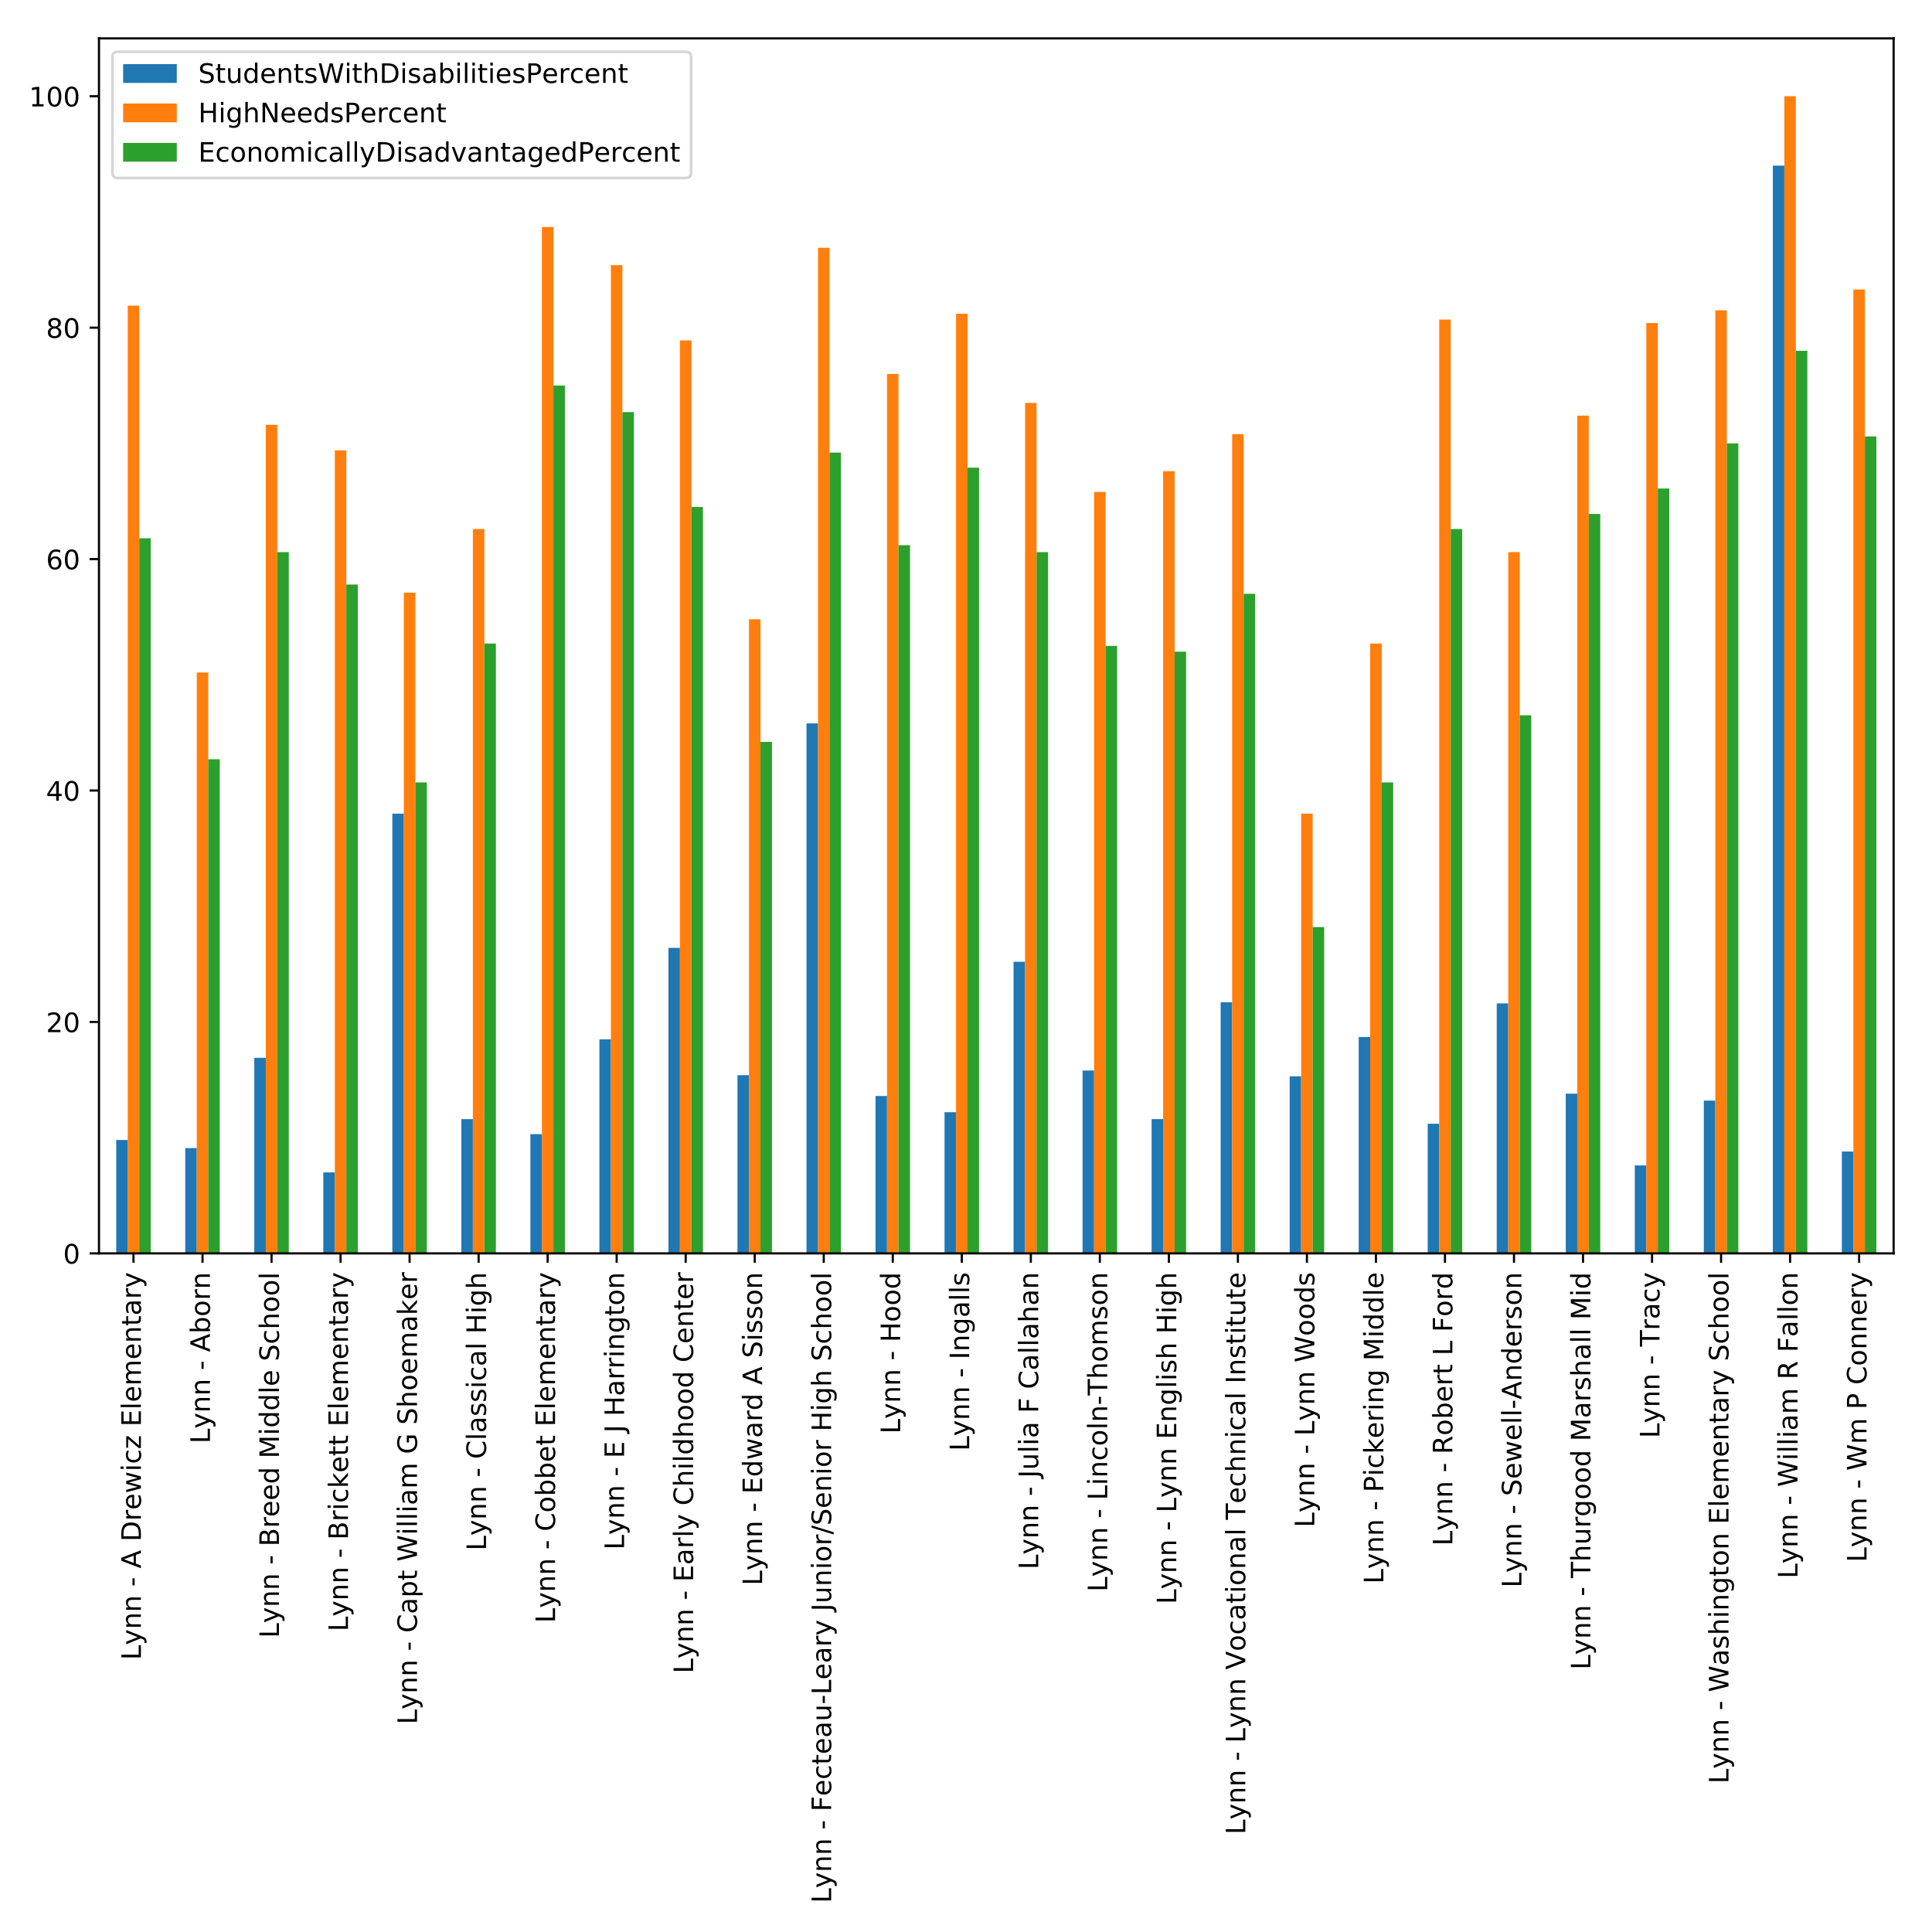 <?xml version="1.0" encoding="utf-8" standalone="no"?>
<!DOCTYPE svg PUBLIC "-//W3C//DTD SVG 1.1//EN"
  "http://www.w3.org/Graphics/SVG/1.1/DTD/svg11.dtd">
<!-- Created with matplotlib (http://matplotlib.org/) -->
<svg height="720pt" version="1.1" viewBox="0 0 720 720" width="720pt" xmlns="http://www.w3.org/2000/svg" xmlns:xlink="http://www.w3.org/1999/xlink">
 <defs>
  <style type="text/css">
*{stroke-linecap:butt;stroke-linejoin:round;}
  </style>
 </defs>
 <g id="figure_1">
  <g id="patch_1">
   <path d="M 0 720 
L 720 720 
L 720 0 
L 0 0 
z
" style="fill:#ffffff;"/>
  </g>
  <g id="axes_1">
   <g id="patch_2">
    <path d="M 36.888 467.094 
L 705.7 467.094 
L 705.7 14.3 
L 36.888 14.3 
z
" style="fill:#ffffff;"/>
   </g>
   <g id="patch_3">
    <path clip-path="url(#p2b66c7783f)" d="M 43.318 467.094 
L 47.606 467.094 
L 47.606 424.833 
L 43.318 424.833 
z
" style="fill:#1f77b4;"/>
   </g>
   <g id="patch_4">
    <path clip-path="url(#p2b66c7783f)" d="M 69.042 467.094 
L 73.329 467.094 
L 73.329 427.852 
L 69.042 427.852 
z
" style="fill:#1f77b4;"/>
   </g>
   <g id="patch_5">
    <path clip-path="url(#p2b66c7783f)" d="M 94.766 467.094 
L 99.053 467.094 
L 99.053 394.216 
L 94.766 394.216 
z
" style="fill:#1f77b4;"/>
   </g>
   <g id="patch_6">
    <path clip-path="url(#p2b66c7783f)" d="M 120.489 467.094 
L 124.776 467.094 
L 124.776 436.908 
L 120.489 436.908 
z
" style="fill:#1f77b4;"/>
   </g>
   <g id="patch_7">
    <path clip-path="url(#p2b66c7783f)" d="M 146.213 467.094 
L 150.5 467.094 
L 150.5 303.226 
L 146.213 303.226 
z
" style="fill:#1f77b4;"/>
   </g>
   <g id="patch_8">
    <path clip-path="url(#p2b66c7783f)" d="M 171.936 467.094 
L 176.223 467.094 
L 176.223 417.071 
L 171.936 417.071 
z
" style="fill:#1f77b4;"/>
   </g>
   <g id="patch_9">
    <path clip-path="url(#p2b66c7783f)" d="M 197.66 467.094 
L 201.947 467.094 
L 201.947 422.677 
L 197.66 422.677 
z
" style="fill:#1f77b4;"/>
   </g>
   <g id="patch_10">
    <path clip-path="url(#p2b66c7783f)" d="M 223.383 467.094 
L 227.671 467.094 
L 227.671 387.316 
L 223.383 387.316 
z
" style="fill:#1f77b4;"/>
   </g>
   <g id="patch_11">
    <path clip-path="url(#p2b66c7783f)" d="M 249.107 467.094 
L 253.394 467.094 
L 253.394 353.248 
L 249.107 353.248 
z
" style="fill:#1f77b4;"/>
   </g>
   <g id="patch_12">
    <path clip-path="url(#p2b66c7783f)" d="M 274.83 467.094 
L 279.118 467.094 
L 279.118 400.684 
L 274.83 400.684 
z
" style="fill:#1f77b4;"/>
   </g>
   <g id="patch_13">
    <path clip-path="url(#p2b66c7783f)" d="M 300.554 467.094 
L 304.841 467.094 
L 304.841 269.589 
L 300.554 269.589 
z
" style="fill:#1f77b4;"/>
   </g>
   <g id="patch_14">
    <path clip-path="url(#p2b66c7783f)" d="M 326.278 467.094 
L 330.565 467.094 
L 330.565 408.446 
L 326.278 408.446 
z
" style="fill:#1f77b4;"/>
   </g>
   <g id="patch_15">
    <path clip-path="url(#p2b66c7783f)" d="M 352.001 467.094 
L 356.288 467.094 
L 356.288 414.483 
L 352.001 414.483 
z
" style="fill:#1f77b4;"/>
   </g>
   <g id="patch_16">
    <path clip-path="url(#p2b66c7783f)" d="M 377.725 467.094 
L 382.012 467.094 
L 382.012 358.423 
L 377.725 358.423 
z
" style="fill:#1f77b4;"/>
   </g>
   <g id="patch_17">
    <path clip-path="url(#p2b66c7783f)" d="M 403.448 467.094 
L 407.735 467.094 
L 407.735 398.959 
L 403.448 398.959 
z
" style="fill:#1f77b4;"/>
   </g>
   <g id="patch_18">
    <path clip-path="url(#p2b66c7783f)" d="M 429.172 467.094 
L 433.459 467.094 
L 433.459 417.071 
L 429.172 417.071 
z
" style="fill:#1f77b4;"/>
   </g>
   <g id="patch_19">
    <path clip-path="url(#p2b66c7783f)" d="M 454.895 467.094 
L 459.183 467.094 
L 459.183 373.516 
L 454.895 373.516 
z
" style="fill:#1f77b4;"/>
   </g>
   <g id="patch_20">
    <path clip-path="url(#p2b66c7783f)" d="M 480.619 467.094 
L 484.906 467.094 
L 484.906 401.115 
L 480.619 401.115 
z
" style="fill:#1f77b4;"/>
   </g>
   <g id="patch_21">
    <path clip-path="url(#p2b66c7783f)" d="M 506.342 467.094 
L 510.63 467.094 
L 510.63 386.453 
L 506.342 386.453 
z
" style="fill:#1f77b4;"/>
   </g>
   <g id="patch_22">
    <path clip-path="url(#p2b66c7783f)" d="M 532.066 467.094 
L 536.353 467.094 
L 536.353 418.796 
L 532.066 418.796 
z
" style="fill:#1f77b4;"/>
   </g>
   <g id="patch_23">
    <path clip-path="url(#p2b66c7783f)" d="M 557.79 467.094 
L 562.077 467.094 
L 562.077 373.948 
L 557.79 373.948 
z
" style="fill:#1f77b4;"/>
   </g>
   <g id="patch_24">
    <path clip-path="url(#p2b66c7783f)" d="M 583.513 467.094 
L 587.8 467.094 
L 587.8 407.584 
L 583.513 407.584 
z
" style="fill:#1f77b4;"/>
   </g>
   <g id="patch_25">
    <path clip-path="url(#p2b66c7783f)" d="M 609.237 467.094 
L 613.524 467.094 
L 613.524 434.32 
L 609.237 434.32 
z
" style="fill:#1f77b4;"/>
   </g>
   <g id="patch_26">
    <path clip-path="url(#p2b66c7783f)" d="M 634.96 467.094 
L 639.247 467.094 
L 639.247 410.171 
L 634.96 410.171 
z
" style="fill:#1f77b4;"/>
   </g>
   <g id="patch_27">
    <path clip-path="url(#p2b66c7783f)" d="M 660.684 467.094 
L 664.971 467.094 
L 664.971 61.736 
L 660.684 61.736 
z
" style="fill:#1f77b4;"/>
   </g>
   <g id="patch_28">
    <path clip-path="url(#p2b66c7783f)" d="M 686.407 467.094 
L 690.695 467.094 
L 690.695 429.145 
L 686.407 429.145 
z
" style="fill:#1f77b4;"/>
   </g>
   <g id="patch_29">
    <path clip-path="url(#p2b66c7783f)" d="M 47.606 467.094 
L 51.893 467.094 
L 51.893 113.915 
L 47.606 113.915 
z
" style="fill:#ff7f0e;"/>
   </g>
   <g id="patch_30">
    <path clip-path="url(#p2b66c7783f)" d="M 73.329 467.094 
L 77.616 467.094 
L 77.616 250.615 
L 73.329 250.615 
z
" style="fill:#ff7f0e;"/>
   </g>
   <g id="patch_31">
    <path clip-path="url(#p2b66c7783f)" d="M 99.053 467.094 
L 103.34 467.094 
L 103.34 158.332 
L 99.053 158.332 
z
" style="fill:#ff7f0e;"/>
   </g>
   <g id="patch_32">
    <path clip-path="url(#p2b66c7783f)" d="M 124.776 467.094 
L 129.064 467.094 
L 129.064 167.819 
L 124.776 167.819 
z
" style="fill:#ff7f0e;"/>
   </g>
   <g id="patch_33">
    <path clip-path="url(#p2b66c7783f)" d="M 150.5 467.094 
L 154.787 467.094 
L 154.787 220.86 
L 150.5 220.86 
z
" style="fill:#ff7f0e;"/>
   </g>
   <g id="patch_34">
    <path clip-path="url(#p2b66c7783f)" d="M 176.223 467.094 
L 180.511 467.094 
L 180.511 197.142 
L 176.223 197.142 
z
" style="fill:#ff7f0e;"/>
   </g>
   <g id="patch_35">
    <path clip-path="url(#p2b66c7783f)" d="M 201.947 467.094 
L 206.234 467.094 
L 206.234 84.591 
L 201.947 84.591 
z
" style="fill:#ff7f0e;"/>
   </g>
   <g id="patch_36">
    <path clip-path="url(#p2b66c7783f)" d="M 227.671 467.094 
L 231.958 467.094 
L 231.958 98.822 
L 227.671 98.822 
z
" style="fill:#ff7f0e;"/>
   </g>
   <g id="patch_37">
    <path clip-path="url(#p2b66c7783f)" d="M 253.394 467.094 
L 257.681 467.094 
L 257.681 126.852 
L 253.394 126.852 
z
" style="fill:#ff7f0e;"/>
   </g>
   <g id="patch_38">
    <path clip-path="url(#p2b66c7783f)" d="M 279.118 467.094 
L 283.405 467.094 
L 283.405 230.779 
L 279.118 230.779 
z
" style="fill:#ff7f0e;"/>
   </g>
   <g id="patch_39">
    <path clip-path="url(#p2b66c7783f)" d="M 304.841 467.094 
L 309.128 467.094 
L 309.128 92.353 
L 304.841 92.353 
z
" style="fill:#ff7f0e;"/>
   </g>
   <g id="patch_40">
    <path clip-path="url(#p2b66c7783f)" d="M 330.565 467.094 
L 334.852 467.094 
L 334.852 139.357 
L 330.565 139.357 
z
" style="fill:#ff7f0e;"/>
   </g>
   <g id="patch_41">
    <path clip-path="url(#p2b66c7783f)" d="M 356.288 467.094 
L 360.576 467.094 
L 360.576 116.933 
L 356.288 116.933 
z
" style="fill:#ff7f0e;"/>
   </g>
   <g id="patch_42">
    <path clip-path="url(#p2b66c7783f)" d="M 382.012 467.094 
L 386.299 467.094 
L 386.299 150.138 
L 382.012 150.138 
z
" style="fill:#ff7f0e;"/>
   </g>
   <g id="patch_43">
    <path clip-path="url(#p2b66c7783f)" d="M 407.735 467.094 
L 412.023 467.094 
L 412.023 183.343 
L 407.735 183.343 
z
" style="fill:#ff7f0e;"/>
   </g>
   <g id="patch_44">
    <path clip-path="url(#p2b66c7783f)" d="M 433.459 467.094 
L 437.746 467.094 
L 437.746 175.581 
L 433.459 175.581 
z
" style="fill:#ff7f0e;"/>
   </g>
   <g id="patch_45">
    <path clip-path="url(#p2b66c7783f)" d="M 459.183 467.094 
L 463.47 467.094 
L 463.47 161.781 
L 459.183 161.781 
z
" style="fill:#ff7f0e;"/>
   </g>
   <g id="patch_46">
    <path clip-path="url(#p2b66c7783f)" d="M 484.906 467.094 
L 489.193 467.094 
L 489.193 303.226 
L 484.906 303.226 
z
" style="fill:#ff7f0e;"/>
   </g>
   <g id="patch_47">
    <path clip-path="url(#p2b66c7783f)" d="M 510.63 467.094 
L 514.917 467.094 
L 514.917 239.834 
L 510.63 239.834 
z
" style="fill:#ff7f0e;"/>
   </g>
   <g id="patch_48">
    <path clip-path="url(#p2b66c7783f)" d="M 536.353 467.094 
L 540.641 467.094 
L 540.641 119.089 
L 536.353 119.089 
z
" style="fill:#ff7f0e;"/>
   </g>
   <g id="patch_49">
    <path clip-path="url(#p2b66c7783f)" d="M 562.077 467.094 
L 566.364 467.094 
L 566.364 205.767 
L 562.077 205.767 
z
" style="fill:#ff7f0e;"/>
   </g>
   <g id="patch_50">
    <path clip-path="url(#p2b66c7783f)" d="M 587.8 467.094 
L 592.088 467.094 
L 592.088 154.882 
L 587.8 154.882 
z
" style="fill:#ff7f0e;"/>
   </g>
   <g id="patch_51">
    <path clip-path="url(#p2b66c7783f)" d="M 613.524 467.094 
L 617.811 467.094 
L 617.811 120.383 
L 613.524 120.383 
z
" style="fill:#ff7f0e;"/>
   </g>
   <g id="patch_52">
    <path clip-path="url(#p2b66c7783f)" d="M 639.247 467.094 
L 643.535 467.094 
L 643.535 115.64 
L 639.247 115.64 
z
" style="fill:#ff7f0e;"/>
   </g>
   <g id="patch_53">
    <path clip-path="url(#p2b66c7783f)" d="M 664.971 467.094 
L 669.258 467.094 
L 669.258 35.862 
L 664.971 35.862 
z
" style="fill:#ff7f0e;"/>
   </g>
   <g id="patch_54">
    <path clip-path="url(#p2b66c7783f)" d="M 690.695 467.094 
L 694.982 467.094 
L 694.982 107.877 
L 690.695 107.877 
z
" style="fill:#ff7f0e;"/>
   </g>
   <g id="patch_55">
    <path clip-path="url(#p2b66c7783f)" d="M 51.893 467.094 
L 56.18 467.094 
L 56.18 200.592 
L 51.893 200.592 
z
" style="fill:#2ca02c;"/>
   </g>
   <g id="patch_56">
    <path clip-path="url(#p2b66c7783f)" d="M 77.616 467.094 
L 81.904 467.094 
L 81.904 282.958 
L 77.616 282.958 
z
" style="fill:#2ca02c;"/>
   </g>
   <g id="patch_57">
    <path clip-path="url(#p2b66c7783f)" d="M 103.34 467.094 
L 107.627 467.094 
L 107.627 205.767 
L 103.34 205.767 
z
" style="fill:#2ca02c;"/>
   </g>
   <g id="patch_58">
    <path clip-path="url(#p2b66c7783f)" d="M 129.064 467.094 
L 133.351 467.094 
L 133.351 217.842 
L 129.064 217.842 
z
" style="fill:#2ca02c;"/>
   </g>
   <g id="patch_59">
    <path clip-path="url(#p2b66c7783f)" d="M 154.787 467.094 
L 159.074 467.094 
L 159.074 291.582 
L 154.787 291.582 
z
" style="fill:#2ca02c;"/>
   </g>
   <g id="patch_60">
    <path clip-path="url(#p2b66c7783f)" d="M 180.511 467.094 
L 184.798 467.094 
L 184.798 239.834 
L 180.511 239.834 
z
" style="fill:#2ca02c;"/>
   </g>
   <g id="patch_61">
    <path clip-path="url(#p2b66c7783f)" d="M 206.234 467.094 
L 210.522 467.094 
L 210.522 143.67 
L 206.234 143.67 
z
" style="fill:#2ca02c;"/>
   </g>
   <g id="patch_62">
    <path clip-path="url(#p2b66c7783f)" d="M 231.958 467.094 
L 236.245 467.094 
L 236.245 153.588 
L 231.958 153.588 
z
" style="fill:#2ca02c;"/>
   </g>
   <g id="patch_63">
    <path clip-path="url(#p2b66c7783f)" d="M 257.681 467.094 
L 261.969 467.094 
L 261.969 188.949 
L 257.681 188.949 
z
" style="fill:#2ca02c;"/>
   </g>
   <g id="patch_64">
    <path clip-path="url(#p2b66c7783f)" d="M 283.405 467.094 
L 287.692 467.094 
L 287.692 276.489 
L 283.405 276.489 
z
" style="fill:#2ca02c;"/>
   </g>
   <g id="patch_65">
    <path clip-path="url(#p2b66c7783f)" d="M 309.128 467.094 
L 313.416 467.094 
L 313.416 168.681 
L 309.128 168.681 
z
" style="fill:#2ca02c;"/>
   </g>
   <g id="patch_66">
    <path clip-path="url(#p2b66c7783f)" d="M 334.852 467.094 
L 339.139 467.094 
L 339.139 203.18 
L 334.852 203.18 
z
" style="fill:#2ca02c;"/>
   </g>
   <g id="patch_67">
    <path clip-path="url(#p2b66c7783f)" d="M 360.576 467.094 
L 364.863 467.094 
L 364.863 174.287 
L 360.576 174.287 
z
" style="fill:#2ca02c;"/>
   </g>
   <g id="patch_68">
    <path clip-path="url(#p2b66c7783f)" d="M 386.299 467.094 
L 390.586 467.094 
L 390.586 205.767 
L 386.299 205.767 
z
" style="fill:#2ca02c;"/>
   </g>
   <g id="patch_69">
    <path clip-path="url(#p2b66c7783f)" d="M 412.023 467.094 
L 416.31 467.094 
L 416.31 240.697 
L 412.023 240.697 
z
" style="fill:#2ca02c;"/>
   </g>
   <g id="patch_70">
    <path clip-path="url(#p2b66c7783f)" d="M 437.746 467.094 
L 442.034 467.094 
L 442.034 242.853 
L 437.746 242.853 
z
" style="fill:#2ca02c;"/>
   </g>
   <g id="patch_71">
    <path clip-path="url(#p2b66c7783f)" d="M 463.47 467.094 
L 467.757 467.094 
L 467.757 221.291 
L 463.47 221.291 
z
" style="fill:#2ca02c;"/>
   </g>
   <g id="patch_72">
    <path clip-path="url(#p2b66c7783f)" d="M 489.193 467.094 
L 493.481 467.094 
L 493.481 345.486 
L 489.193 345.486 
z
" style="fill:#2ca02c;"/>
   </g>
   <g id="patch_73">
    <path clip-path="url(#p2b66c7783f)" d="M 514.917 467.094 
L 519.204 467.094 
L 519.204 291.582 
L 514.917 291.582 
z
" style="fill:#2ca02c;"/>
   </g>
   <g id="patch_74">
    <path clip-path="url(#p2b66c7783f)" d="M 540.641 467.094 
L 544.928 467.094 
L 544.928 197.142 
L 540.641 197.142 
z
" style="fill:#2ca02c;"/>
   </g>
   <g id="patch_75">
    <path clip-path="url(#p2b66c7783f)" d="M 566.364 467.094 
L 570.651 467.094 
L 570.651 266.571 
L 566.364 266.571 
z
" style="fill:#2ca02c;"/>
   </g>
   <g id="patch_76">
    <path clip-path="url(#p2b66c7783f)" d="M 592.088 467.094 
L 596.375 467.094 
L 596.375 191.536 
L 592.088 191.536 
z
" style="fill:#2ca02c;"/>
   </g>
   <g id="patch_77">
    <path clip-path="url(#p2b66c7783f)" d="M 617.811 467.094 
L 622.098 467.094 
L 622.098 182.049 
L 617.811 182.049 
z
" style="fill:#2ca02c;"/>
   </g>
   <g id="patch_78">
    <path clip-path="url(#p2b66c7783f)" d="M 643.535 467.094 
L 647.822 467.094 
L 647.822 165.231 
L 643.535 165.231 
z
" style="fill:#2ca02c;"/>
   </g>
   <g id="patch_79">
    <path clip-path="url(#p2b66c7783f)" d="M 669.258 467.094 
L 673.546 467.094 
L 673.546 130.733 
L 669.258 130.733 
z
" style="fill:#2ca02c;"/>
   </g>
   <g id="patch_80">
    <path clip-path="url(#p2b66c7783f)" d="M 694.982 467.094 
L 699.269 467.094 
L 699.269 162.644 
L 694.982 162.644 
z
" style="fill:#2ca02c;"/>
   </g>
   <g id="matplotlib.axis_1">
    <g id="xtick_1">
     <g id="line2d_1">
      <defs>
       <path d="M 0 0 
L 0 3.5 
" id="m0c98ec625a" style="stroke:#000000;stroke-width:0.8;"/>
      </defs>
      <g>
       <use style="stroke:#000000;stroke-width:0.8;" x="49.749" xlink:href="#m0c98ec625a" y="467.094"/>
      </g>
     </g>
     <g id="text_1">
      <!-- Lynn - A Drewicz Elementary -->
      <defs>
       <path d="M 9.812 72.906 
L 19.672 72.906 
L 19.672 8.297 
L 55.172 8.297 
L 55.172 0 
L 9.812 0 
z
" id="DejaVuSans-4c"/>
       <path d="M 32.172 -5.078 
Q 28.375 -14.844 24.75 -17.812 
Q 21.141 -20.797 15.094 -20.797 
L 7.906 -20.797 
L 7.906 -13.281 
L 13.188 -13.281 
Q 16.891 -13.281 18.938 -11.516 
Q 21 -9.766 23.484 -3.219 
L 25.094 0.875 
L 2.984 54.688 
L 12.5 54.688 
L 29.594 11.922 
L 46.688 54.688 
L 56.203 54.688 
z
" id="DejaVuSans-79"/>
       <path d="M 54.891 33.016 
L 54.891 0 
L 45.906 0 
L 45.906 32.719 
Q 45.906 40.484 42.875 44.328 
Q 39.844 48.188 33.797 48.188 
Q 26.516 48.188 22.312 43.547 
Q 18.109 38.922 18.109 30.906 
L 18.109 0 
L 9.078 0 
L 9.078 54.688 
L 18.109 54.688 
L 18.109 46.188 
Q 21.344 51.125 25.703 53.562 
Q 30.078 56 35.797 56 
Q 45.219 56 50.047 50.172 
Q 54.891 44.344 54.891 33.016 
z
" id="DejaVuSans-6e"/>
       <path id="DejaVuSans-20"/>
       <path d="M 4.891 31.391 
L 31.203 31.391 
L 31.203 23.391 
L 4.891 23.391 
z
" id="DejaVuSans-2d"/>
       <path d="M 34.188 63.188 
L 20.797 26.906 
L 47.609 26.906 
z
M 28.609 72.906 
L 39.797 72.906 
L 67.578 0 
L 57.328 0 
L 50.688 18.703 
L 17.828 18.703 
L 11.188 0 
L 0.781 0 
z
" id="DejaVuSans-41"/>
       <path d="M 19.672 64.797 
L 19.672 8.109 
L 31.594 8.109 
Q 46.688 8.109 53.688 14.938 
Q 60.688 21.781 60.688 36.531 
Q 60.688 51.172 53.688 57.984 
Q 46.688 64.797 31.594 64.797 
z
M 9.812 72.906 
L 30.078 72.906 
Q 51.266 72.906 61.172 64.094 
Q 71.094 55.281 71.094 36.531 
Q 71.094 17.672 61.125 8.828 
Q 51.172 0 30.078 0 
L 9.812 0 
z
" id="DejaVuSans-44"/>
       <path d="M 41.109 46.297 
Q 39.594 47.172 37.812 47.578 
Q 36.031 48 33.891 48 
Q 26.266 48 22.188 43.047 
Q 18.109 38.094 18.109 28.812 
L 18.109 0 
L 9.078 0 
L 9.078 54.688 
L 18.109 54.688 
L 18.109 46.188 
Q 20.953 51.172 25.484 53.578 
Q 30.031 56 36.531 56 
Q 37.453 56 38.578 55.875 
Q 39.703 55.766 41.062 55.516 
z
" id="DejaVuSans-72"/>
       <path d="M 56.203 29.594 
L 56.203 25.203 
L 14.891 25.203 
Q 15.484 15.922 20.484 11.062 
Q 25.484 6.203 34.422 6.203 
Q 39.594 6.203 44.453 7.469 
Q 49.312 8.734 54.109 11.281 
L 54.109 2.781 
Q 49.266 0.734 44.188 -0.344 
Q 39.109 -1.422 33.891 -1.422 
Q 20.797 -1.422 13.156 6.188 
Q 5.516 13.812 5.516 26.812 
Q 5.516 40.234 12.766 48.109 
Q 20.016 56 32.328 56 
Q 43.359 56 49.781 48.891 
Q 56.203 41.797 56.203 29.594 
z
M 47.219 32.234 
Q 47.125 39.594 43.094 43.984 
Q 39.062 48.391 32.422 48.391 
Q 24.906 48.391 20.391 44.141 
Q 15.875 39.891 15.188 32.172 
z
" id="DejaVuSans-65"/>
       <path d="M 4.203 54.688 
L 13.188 54.688 
L 24.422 12.016 
L 35.594 54.688 
L 46.188 54.688 
L 57.422 12.016 
L 68.609 54.688 
L 77.594 54.688 
L 63.281 0 
L 52.688 0 
L 40.922 44.828 
L 29.109 0 
L 18.5 0 
z
" id="DejaVuSans-77"/>
       <path d="M 9.422 54.688 
L 18.406 54.688 
L 18.406 0 
L 9.422 0 
z
M 9.422 75.984 
L 18.406 75.984 
L 18.406 64.594 
L 9.422 64.594 
z
" id="DejaVuSans-69"/>
       <path d="M 48.781 52.594 
L 48.781 44.188 
Q 44.969 46.297 41.141 47.344 
Q 37.312 48.391 33.406 48.391 
Q 24.656 48.391 19.812 42.844 
Q 14.984 37.312 14.984 27.297 
Q 14.984 17.281 19.812 11.734 
Q 24.656 6.203 33.406 6.203 
Q 37.312 6.203 41.141 7.25 
Q 44.969 8.297 48.781 10.406 
L 48.781 2.094 
Q 45.016 0.344 40.984 -0.531 
Q 36.969 -1.422 32.422 -1.422 
Q 20.062 -1.422 12.781 6.344 
Q 5.516 14.109 5.516 27.297 
Q 5.516 40.672 12.859 48.328 
Q 20.219 56 33.016 56 
Q 37.156 56 41.109 55.141 
Q 45.062 54.297 48.781 52.594 
z
" id="DejaVuSans-63"/>
       <path d="M 5.516 54.688 
L 48.188 54.688 
L 48.188 46.484 
L 14.406 7.172 
L 48.188 7.172 
L 48.188 0 
L 4.297 0 
L 4.297 8.203 
L 38.094 47.516 
L 5.516 47.516 
z
" id="DejaVuSans-7a"/>
       <path d="M 9.812 72.906 
L 55.906 72.906 
L 55.906 64.594 
L 19.672 64.594 
L 19.672 43.016 
L 54.391 43.016 
L 54.391 34.719 
L 19.672 34.719 
L 19.672 8.297 
L 56.781 8.297 
L 56.781 0 
L 9.812 0 
z
" id="DejaVuSans-45"/>
       <path d="M 9.422 75.984 
L 18.406 75.984 
L 18.406 0 
L 9.422 0 
z
" id="DejaVuSans-6c"/>
       <path d="M 52 44.188 
Q 55.375 50.25 60.062 53.125 
Q 64.75 56 71.094 56 
Q 79.641 56 84.281 50.016 
Q 88.922 44.047 88.922 33.016 
L 88.922 0 
L 79.891 0 
L 79.891 32.719 
Q 79.891 40.578 77.094 44.375 
Q 74.312 48.188 68.609 48.188 
Q 61.625 48.188 57.562 43.547 
Q 53.516 38.922 53.516 30.906 
L 53.516 0 
L 44.484 0 
L 44.484 32.719 
Q 44.484 40.625 41.703 44.406 
Q 38.922 48.188 33.109 48.188 
Q 26.219 48.188 22.156 43.531 
Q 18.109 38.875 18.109 30.906 
L 18.109 0 
L 9.078 0 
L 9.078 54.688 
L 18.109 54.688 
L 18.109 46.188 
Q 21.188 51.219 25.484 53.609 
Q 29.781 56 35.688 56 
Q 41.656 56 45.828 52.969 
Q 50 49.953 52 44.188 
z
" id="DejaVuSans-6d"/>
       <path d="M 18.312 70.219 
L 18.312 54.688 
L 36.812 54.688 
L 36.812 47.703 
L 18.312 47.703 
L 18.312 18.016 
Q 18.312 11.328 20.141 9.422 
Q 21.969 7.516 27.594 7.516 
L 36.812 7.516 
L 36.812 0 
L 27.594 0 
Q 17.188 0 13.234 3.875 
Q 9.281 7.766 9.281 18.016 
L 9.281 47.703 
L 2.688 47.703 
L 2.688 54.688 
L 9.281 54.688 
L 9.281 70.219 
z
" id="DejaVuSans-74"/>
       <path d="M 34.281 27.484 
Q 23.391 27.484 19.188 25 
Q 14.984 22.516 14.984 16.5 
Q 14.984 11.719 18.141 8.906 
Q 21.297 6.109 26.703 6.109 
Q 34.188 6.109 38.703 11.406 
Q 43.219 16.703 43.219 25.484 
L 43.219 27.484 
z
M 52.203 31.203 
L 52.203 0 
L 43.219 0 
L 43.219 8.297 
Q 40.141 3.328 35.547 0.953 
Q 30.953 -1.422 24.312 -1.422 
Q 15.922 -1.422 10.953 3.297 
Q 6 8.016 6 15.922 
Q 6 25.141 12.172 29.828 
Q 18.359 34.516 30.609 34.516 
L 43.219 34.516 
L 43.219 35.406 
Q 43.219 41.609 39.141 45 
Q 35.062 48.391 27.688 48.391 
Q 23 48.391 18.547 47.266 
Q 14.109 46.141 10.016 43.891 
L 10.016 52.203 
Q 14.938 54.109 19.578 55.047 
Q 24.219 56 28.609 56 
Q 40.484 56 46.344 49.844 
Q 52.203 43.703 52.203 31.203 
z
" id="DejaVuSans-61"/>
      </defs>
      <g transform="translate(52.509 618.63)rotate(-90)scale(0.1 -0.1)">
       <use xlink:href="#DejaVuSans-4c"/>
       <use x="55.572" xlink:href="#DejaVuSans-79"/>
       <use x="114.752" xlink:href="#DejaVuSans-6e"/>
       <use x="178.131" xlink:href="#DejaVuSans-6e"/>
       <use x="241.51" xlink:href="#DejaVuSans-20"/>
       <use x="273.297" xlink:href="#DejaVuSans-2d"/>
       <use x="309.381" xlink:href="#DejaVuSans-20"/>
       <use x="341.168" xlink:href="#DejaVuSans-41"/>
       <use x="409.576" xlink:href="#DejaVuSans-20"/>
       <use x="441.363" xlink:href="#DejaVuSans-44"/>
       <use x="518.365" xlink:href="#DejaVuSans-72"/>
       <use x="559.447" xlink:href="#DejaVuSans-65"/>
       <use x="620.971" xlink:href="#DejaVuSans-77"/>
       <use x="702.758" xlink:href="#DejaVuSans-69"/>
       <use x="730.541" xlink:href="#DejaVuSans-63"/>
       <use x="785.521" xlink:href="#DejaVuSans-7a"/>
       <use x="838.012" xlink:href="#DejaVuSans-20"/>
       <use x="869.799" xlink:href="#DejaVuSans-45"/>
       <use x="932.982" xlink:href="#DejaVuSans-6c"/>
       <use x="960.766" xlink:href="#DejaVuSans-65"/>
       <use x="1022.289" xlink:href="#DejaVuSans-6d"/>
       <use x="1119.701" xlink:href="#DejaVuSans-65"/>
       <use x="1181.225" xlink:href="#DejaVuSans-6e"/>
       <use x="1244.604" xlink:href="#DejaVuSans-74"/>
       <use x="1283.812" xlink:href="#DejaVuSans-61"/>
       <use x="1345.092" xlink:href="#DejaVuSans-72"/>
       <use x="1386.205" xlink:href="#DejaVuSans-79"/>
      </g>
     </g>
    </g>
    <g id="xtick_2">
     <g id="line2d_2">
      <g>
       <use style="stroke:#000000;stroke-width:0.8;" x="75.473" xlink:href="#m0c98ec625a" y="467.094"/>
      </g>
     </g>
     <g id="text_2">
      <!-- Lynn - Aborn -->
      <defs>
       <path d="M 48.688 27.297 
Q 48.688 37.203 44.609 42.844 
Q 40.531 48.484 33.406 48.484 
Q 26.266 48.484 22.188 42.844 
Q 18.109 37.203 18.109 27.297 
Q 18.109 17.391 22.188 11.75 
Q 26.266 6.109 33.406 6.109 
Q 40.531 6.109 44.609 11.75 
Q 48.688 17.391 48.688 27.297 
z
M 18.109 46.391 
Q 20.953 51.266 25.266 53.625 
Q 29.594 56 35.594 56 
Q 45.562 56 51.781 48.094 
Q 58.016 40.188 58.016 27.297 
Q 58.016 14.406 51.781 6.484 
Q 45.562 -1.422 35.594 -1.422 
Q 29.594 -1.422 25.266 0.953 
Q 20.953 3.328 18.109 8.203 
L 18.109 0 
L 9.078 0 
L 9.078 75.984 
L 18.109 75.984 
z
" id="DejaVuSans-62"/>
       <path d="M 30.609 48.391 
Q 23.391 48.391 19.188 42.75 
Q 14.984 37.109 14.984 27.297 
Q 14.984 17.484 19.156 11.844 
Q 23.344 6.203 30.609 6.203 
Q 37.797 6.203 41.984 11.859 
Q 46.188 17.531 46.188 27.297 
Q 46.188 37.016 41.984 42.703 
Q 37.797 48.391 30.609 48.391 
z
M 30.609 56 
Q 42.328 56 49.016 48.375 
Q 55.719 40.766 55.719 27.297 
Q 55.719 13.875 49.016 6.219 
Q 42.328 -1.422 30.609 -1.422 
Q 18.844 -1.422 12.172 6.219 
Q 5.516 13.875 5.516 27.297 
Q 5.516 40.766 12.172 48.375 
Q 18.844 56 30.609 56 
z
" id="DejaVuSans-6f"/>
      </defs>
      <g transform="translate(78.232 537.964)rotate(-90)scale(0.1 -0.1)">
       <use xlink:href="#DejaVuSans-4c"/>
       <use x="55.572" xlink:href="#DejaVuSans-79"/>
       <use x="114.752" xlink:href="#DejaVuSans-6e"/>
       <use x="178.131" xlink:href="#DejaVuSans-6e"/>
       <use x="241.51" xlink:href="#DejaVuSans-20"/>
       <use x="273.297" xlink:href="#DejaVuSans-2d"/>
       <use x="309.381" xlink:href="#DejaVuSans-20"/>
       <use x="341.168" xlink:href="#DejaVuSans-41"/>
       <use x="409.576" xlink:href="#DejaVuSans-62"/>
       <use x="473.053" xlink:href="#DejaVuSans-6f"/>
       <use x="534.234" xlink:href="#DejaVuSans-72"/>
       <use x="575.332" xlink:href="#DejaVuSans-6e"/>
      </g>
     </g>
    </g>
    <g id="xtick_3">
     <g id="line2d_3">
      <g>
       <use style="stroke:#000000;stroke-width:0.8;" x="101.196" xlink:href="#m0c98ec625a" y="467.094"/>
      </g>
     </g>
     <g id="text_3">
      <!-- Lynn - Breed Middle School -->
      <defs>
       <path d="M 19.672 34.812 
L 19.672 8.109 
L 35.5 8.109 
Q 43.453 8.109 47.281 11.406 
Q 51.125 14.703 51.125 21.484 
Q 51.125 28.328 47.281 31.562 
Q 43.453 34.812 35.5 34.812 
z
M 19.672 64.797 
L 19.672 42.828 
L 34.281 42.828 
Q 41.5 42.828 45.031 45.531 
Q 48.578 48.25 48.578 53.812 
Q 48.578 59.328 45.031 62.062 
Q 41.5 64.797 34.281 64.797 
z
M 9.812 72.906 
L 35.016 72.906 
Q 46.297 72.906 52.391 68.219 
Q 58.5 63.531 58.5 54.891 
Q 58.5 48.188 55.375 44.234 
Q 52.25 40.281 46.188 39.312 
Q 53.469 37.75 57.5 32.781 
Q 61.531 27.828 61.531 20.406 
Q 61.531 10.641 54.891 5.312 
Q 48.25 0 35.984 0 
L 9.812 0 
z
" id="DejaVuSans-42"/>
       <path d="M 45.406 46.391 
L 45.406 75.984 
L 54.391 75.984 
L 54.391 0 
L 45.406 0 
L 45.406 8.203 
Q 42.578 3.328 38.25 0.953 
Q 33.938 -1.422 27.875 -1.422 
Q 17.969 -1.422 11.734 6.484 
Q 5.516 14.406 5.516 27.297 
Q 5.516 40.188 11.734 48.094 
Q 17.969 56 27.875 56 
Q 33.938 56 38.25 53.625 
Q 42.578 51.266 45.406 46.391 
z
M 14.797 27.297 
Q 14.797 17.391 18.875 11.75 
Q 22.953 6.109 30.078 6.109 
Q 37.203 6.109 41.297 11.75 
Q 45.406 17.391 45.406 27.297 
Q 45.406 37.203 41.297 42.844 
Q 37.203 48.484 30.078 48.484 
Q 22.953 48.484 18.875 42.844 
Q 14.797 37.203 14.797 27.297 
z
" id="DejaVuSans-64"/>
       <path d="M 9.812 72.906 
L 24.516 72.906 
L 43.109 23.297 
L 61.812 72.906 
L 76.516 72.906 
L 76.516 0 
L 66.891 0 
L 66.891 64.016 
L 48.094 14.016 
L 38.188 14.016 
L 19.391 64.016 
L 19.391 0 
L 9.812 0 
z
" id="DejaVuSans-4d"/>
       <path d="M 53.516 70.516 
L 53.516 60.891 
Q 47.906 63.578 42.922 64.891 
Q 37.938 66.219 33.297 66.219 
Q 25.25 66.219 20.875 63.094 
Q 16.5 59.969 16.5 54.203 
Q 16.5 49.359 19.406 46.891 
Q 22.312 44.438 30.422 42.922 
L 36.375 41.703 
Q 47.406 39.594 52.656 34.297 
Q 57.906 29 57.906 20.125 
Q 57.906 9.516 50.797 4.047 
Q 43.703 -1.422 29.984 -1.422 
Q 24.812 -1.422 18.969 -0.25 
Q 13.141 0.922 6.891 3.219 
L 6.891 13.375 
Q 12.891 10.016 18.656 8.297 
Q 24.422 6.594 29.984 6.594 
Q 38.422 6.594 43.016 9.906 
Q 47.609 13.234 47.609 19.391 
Q 47.609 24.75 44.312 27.781 
Q 41.016 30.812 33.5 32.328 
L 27.484 33.5 
Q 16.453 35.688 11.516 40.375 
Q 6.594 45.062 6.594 53.422 
Q 6.594 63.094 13.406 68.656 
Q 20.219 74.219 32.172 74.219 
Q 37.312 74.219 42.625 73.281 
Q 47.953 72.359 53.516 70.516 
z
" id="DejaVuSans-53"/>
       <path d="M 54.891 33.016 
L 54.891 0 
L 45.906 0 
L 45.906 32.719 
Q 45.906 40.484 42.875 44.328 
Q 39.844 48.188 33.797 48.188 
Q 26.516 48.188 22.312 43.547 
Q 18.109 38.922 18.109 30.906 
L 18.109 0 
L 9.078 0 
L 9.078 75.984 
L 18.109 75.984 
L 18.109 46.188 
Q 21.344 51.125 25.703 53.562 
Q 30.078 56 35.797 56 
Q 45.219 56 50.047 50.172 
Q 54.891 44.344 54.891 33.016 
z
" id="DejaVuSans-68"/>
      </defs>
      <g transform="translate(103.956 610.423)rotate(-90)scale(0.1 -0.1)">
       <use xlink:href="#DejaVuSans-4c"/>
       <use x="55.572" xlink:href="#DejaVuSans-79"/>
       <use x="114.752" xlink:href="#DejaVuSans-6e"/>
       <use x="178.131" xlink:href="#DejaVuSans-6e"/>
       <use x="241.51" xlink:href="#DejaVuSans-20"/>
       <use x="273.297" xlink:href="#DejaVuSans-2d"/>
       <use x="309.381" xlink:href="#DejaVuSans-20"/>
       <use x="341.168" xlink:href="#DejaVuSans-42"/>
       <use x="409.771" xlink:href="#DejaVuSans-72"/>
       <use x="450.854" xlink:href="#DejaVuSans-65"/>
       <use x="512.377" xlink:href="#DejaVuSans-65"/>
       <use x="573.9" xlink:href="#DejaVuSans-64"/>
       <use x="637.377" xlink:href="#DejaVuSans-20"/>
       <use x="669.164" xlink:href="#DejaVuSans-4d"/>
       <use x="755.443" xlink:href="#DejaVuSans-69"/>
       <use x="783.227" xlink:href="#DejaVuSans-64"/>
       <use x="846.703" xlink:href="#DejaVuSans-64"/>
       <use x="910.18" xlink:href="#DejaVuSans-6c"/>
       <use x="937.963" xlink:href="#DejaVuSans-65"/>
       <use x="999.486" xlink:href="#DejaVuSans-20"/>
       <use x="1031.273" xlink:href="#DejaVuSans-53"/>
       <use x="1094.75" xlink:href="#DejaVuSans-63"/>
       <use x="1149.73" xlink:href="#DejaVuSans-68"/>
       <use x="1213.109" xlink:href="#DejaVuSans-6f"/>
       <use x="1274.291" xlink:href="#DejaVuSans-6f"/>
       <use x="1335.473" xlink:href="#DejaVuSans-6c"/>
      </g>
     </g>
    </g>
    <g id="xtick_4">
     <g id="line2d_4">
      <g>
       <use style="stroke:#000000;stroke-width:0.8;" x="126.92" xlink:href="#m0c98ec625a" y="467.094"/>
      </g>
     </g>
     <g id="text_4">
      <!-- Lynn - Brickett Elementary -->
      <defs>
       <path d="M 9.078 75.984 
L 18.109 75.984 
L 18.109 31.109 
L 44.922 54.688 
L 56.391 54.688 
L 27.391 29.109 
L 57.625 0 
L 45.906 0 
L 18.109 26.703 
L 18.109 0 
L 9.078 0 
z
" id="DejaVuSans-6b"/>
      </defs>
      <g transform="translate(129.679 607.975)rotate(-90)scale(0.1 -0.1)">
       <use xlink:href="#DejaVuSans-4c"/>
       <use x="55.572" xlink:href="#DejaVuSans-79"/>
       <use x="114.752" xlink:href="#DejaVuSans-6e"/>
       <use x="178.131" xlink:href="#DejaVuSans-6e"/>
       <use x="241.51" xlink:href="#DejaVuSans-20"/>
       <use x="273.297" xlink:href="#DejaVuSans-2d"/>
       <use x="309.381" xlink:href="#DejaVuSans-20"/>
       <use x="341.168" xlink:href="#DejaVuSans-42"/>
       <use x="409.771" xlink:href="#DejaVuSans-72"/>
       <use x="450.885" xlink:href="#DejaVuSans-69"/>
       <use x="478.668" xlink:href="#DejaVuSans-63"/>
       <use x="533.648" xlink:href="#DejaVuSans-6b"/>
       <use x="591.512" xlink:href="#DejaVuSans-65"/>
       <use x="653.035" xlink:href="#DejaVuSans-74"/>
       <use x="692.244" xlink:href="#DejaVuSans-74"/>
       <use x="731.453" xlink:href="#DejaVuSans-20"/>
       <use x="763.24" xlink:href="#DejaVuSans-45"/>
       <use x="826.424" xlink:href="#DejaVuSans-6c"/>
       <use x="854.207" xlink:href="#DejaVuSans-65"/>
       <use x="915.73" xlink:href="#DejaVuSans-6d"/>
       <use x="1013.143" xlink:href="#DejaVuSans-65"/>
       <use x="1074.666" xlink:href="#DejaVuSans-6e"/>
       <use x="1138.045" xlink:href="#DejaVuSans-74"/>
       <use x="1177.254" xlink:href="#DejaVuSans-61"/>
       <use x="1238.533" xlink:href="#DejaVuSans-72"/>
       <use x="1279.646" xlink:href="#DejaVuSans-79"/>
      </g>
     </g>
    </g>
    <g id="xtick_5">
     <g id="line2d_5">
      <g>
       <use style="stroke:#000000;stroke-width:0.8;" x="152.644" xlink:href="#m0c98ec625a" y="467.094"/>
      </g>
     </g>
     <g id="text_5">
      <!-- Lynn - Capt William G Shoemaker -->
      <defs>
       <path d="M 64.406 67.281 
L 64.406 56.891 
Q 59.422 61.531 53.781 63.812 
Q 48.141 66.109 41.797 66.109 
Q 29.297 66.109 22.656 58.469 
Q 16.016 50.828 16.016 36.375 
Q 16.016 21.969 22.656 14.328 
Q 29.297 6.688 41.797 6.688 
Q 48.141 6.688 53.781 8.984 
Q 59.422 11.281 64.406 15.922 
L 64.406 5.609 
Q 59.234 2.094 53.438 0.328 
Q 47.656 -1.422 41.219 -1.422 
Q 24.656 -1.422 15.125 8.703 
Q 5.609 18.844 5.609 36.375 
Q 5.609 53.953 15.125 64.078 
Q 24.656 74.219 41.219 74.219 
Q 47.75 74.219 53.531 72.484 
Q 59.328 70.75 64.406 67.281 
z
" id="DejaVuSans-43"/>
       <path d="M 18.109 8.203 
L 18.109 -20.797 
L 9.078 -20.797 
L 9.078 54.688 
L 18.109 54.688 
L 18.109 46.391 
Q 20.953 51.266 25.266 53.625 
Q 29.594 56 35.594 56 
Q 45.562 56 51.781 48.094 
Q 58.016 40.188 58.016 27.297 
Q 58.016 14.406 51.781 6.484 
Q 45.562 -1.422 35.594 -1.422 
Q 29.594 -1.422 25.266 0.953 
Q 20.953 3.328 18.109 8.203 
z
M 48.688 27.297 
Q 48.688 37.203 44.609 42.844 
Q 40.531 48.484 33.406 48.484 
Q 26.266 48.484 22.188 42.844 
Q 18.109 37.203 18.109 27.297 
Q 18.109 17.391 22.188 11.75 
Q 26.266 6.109 33.406 6.109 
Q 40.531 6.109 44.609 11.75 
Q 48.688 17.391 48.688 27.297 
z
" id="DejaVuSans-70"/>
       <path d="M 3.328 72.906 
L 13.281 72.906 
L 28.609 11.281 
L 43.891 72.906 
L 54.984 72.906 
L 70.312 11.281 
L 85.594 72.906 
L 95.609 72.906 
L 77.297 0 
L 64.891 0 
L 49.516 63.281 
L 33.984 0 
L 21.578 0 
z
" id="DejaVuSans-57"/>
       <path d="M 59.516 10.406 
L 59.516 29.984 
L 43.406 29.984 
L 43.406 38.094 
L 69.281 38.094 
L 69.281 6.781 
Q 63.578 2.734 56.688 0.656 
Q 49.812 -1.422 42 -1.422 
Q 24.906 -1.422 15.25 8.562 
Q 5.609 18.562 5.609 36.375 
Q 5.609 54.25 15.25 64.234 
Q 24.906 74.219 42 74.219 
Q 49.125 74.219 55.547 72.453 
Q 61.969 70.703 67.391 67.281 
L 67.391 56.781 
Q 61.922 61.422 55.766 63.766 
Q 49.609 66.109 42.828 66.109 
Q 29.438 66.109 22.719 58.641 
Q 16.016 51.172 16.016 36.375 
Q 16.016 21.625 22.719 14.156 
Q 29.438 6.688 42.828 6.688 
Q 48.047 6.688 52.141 7.594 
Q 56.25 8.5 59.516 10.406 
z
" id="DejaVuSans-47"/>
      </defs>
      <g transform="translate(155.403 642.614)rotate(-90)scale(0.1 -0.1)">
       <use xlink:href="#DejaVuSans-4c"/>
       <use x="55.572" xlink:href="#DejaVuSans-79"/>
       <use x="114.752" xlink:href="#DejaVuSans-6e"/>
       <use x="178.131" xlink:href="#DejaVuSans-6e"/>
       <use x="241.51" xlink:href="#DejaVuSans-20"/>
       <use x="273.297" xlink:href="#DejaVuSans-2d"/>
       <use x="309.381" xlink:href="#DejaVuSans-20"/>
       <use x="341.168" xlink:href="#DejaVuSans-43"/>
       <use x="410.992" xlink:href="#DejaVuSans-61"/>
       <use x="472.271" xlink:href="#DejaVuSans-70"/>
       <use x="535.748" xlink:href="#DejaVuSans-74"/>
       <use x="574.957" xlink:href="#DejaVuSans-20"/>
       <use x="606.744" xlink:href="#DejaVuSans-57"/>
       <use x="705.59" xlink:href="#DejaVuSans-69"/>
       <use x="733.373" xlink:href="#DejaVuSans-6c"/>
       <use x="761.156" xlink:href="#DejaVuSans-6c"/>
       <use x="788.939" xlink:href="#DejaVuSans-69"/>
       <use x="816.723" xlink:href="#DejaVuSans-61"/>
       <use x="878.002" xlink:href="#DejaVuSans-6d"/>
       <use x="975.414" xlink:href="#DejaVuSans-20"/>
       <use x="1007.201" xlink:href="#DejaVuSans-47"/>
       <use x="1084.691" xlink:href="#DejaVuSans-20"/>
       <use x="1116.479" xlink:href="#DejaVuSans-53"/>
       <use x="1179.955" xlink:href="#DejaVuSans-68"/>
       <use x="1243.334" xlink:href="#DejaVuSans-6f"/>
       <use x="1304.516" xlink:href="#DejaVuSans-65"/>
       <use x="1366.039" xlink:href="#DejaVuSans-6d"/>
       <use x="1463.451" xlink:href="#DejaVuSans-61"/>
       <use x="1524.73" xlink:href="#DejaVuSans-6b"/>
       <use x="1582.594" xlink:href="#DejaVuSans-65"/>
       <use x="1644.117" xlink:href="#DejaVuSans-72"/>
      </g>
     </g>
    </g>
    <g id="xtick_6">
     <g id="line2d_6">
      <g>
       <use style="stroke:#000000;stroke-width:0.8;" x="178.367" xlink:href="#m0c98ec625a" y="467.094"/>
      </g>
     </g>
     <g id="text_6">
      <!-- Lynn - Classical High -->
      <defs>
       <path d="M 44.281 53.078 
L 44.281 44.578 
Q 40.484 46.531 36.375 47.5 
Q 32.281 48.484 27.875 48.484 
Q 21.188 48.484 17.844 46.438 
Q 14.5 44.391 14.5 40.281 
Q 14.5 37.156 16.891 35.375 
Q 19.281 33.594 26.516 31.984 
L 29.594 31.297 
Q 39.156 29.25 43.188 25.516 
Q 47.219 21.781 47.219 15.094 
Q 47.219 7.469 41.188 3.016 
Q 35.156 -1.422 24.609 -1.422 
Q 20.219 -1.422 15.453 -0.562 
Q 10.688 0.297 5.422 2 
L 5.422 11.281 
Q 10.406 8.688 15.234 7.391 
Q 20.062 6.109 24.812 6.109 
Q 31.156 6.109 34.562 8.281 
Q 37.984 10.453 37.984 14.406 
Q 37.984 18.062 35.516 20.016 
Q 33.062 21.969 24.703 23.781 
L 21.578 24.516 
Q 13.234 26.266 9.516 29.906 
Q 5.812 33.547 5.812 39.891 
Q 5.812 47.609 11.281 51.797 
Q 16.75 56 26.812 56 
Q 31.781 56 36.172 55.266 
Q 40.578 54.547 44.281 53.078 
z
" id="DejaVuSans-73"/>
       <path d="M 9.812 72.906 
L 19.672 72.906 
L 19.672 43.016 
L 55.516 43.016 
L 55.516 72.906 
L 65.375 72.906 
L 65.375 0 
L 55.516 0 
L 55.516 34.719 
L 19.672 34.719 
L 19.672 0 
L 9.812 0 
z
" id="DejaVuSans-48"/>
       <path d="M 45.406 27.984 
Q 45.406 37.75 41.375 43.109 
Q 37.359 48.484 30.078 48.484 
Q 22.859 48.484 18.828 43.109 
Q 14.797 37.75 14.797 27.984 
Q 14.797 18.266 18.828 12.891 
Q 22.859 7.516 30.078 7.516 
Q 37.359 7.516 41.375 12.891 
Q 45.406 18.266 45.406 27.984 
z
M 54.391 6.781 
Q 54.391 -7.172 48.188 -13.984 
Q 42 -20.797 29.203 -20.797 
Q 24.469 -20.797 20.266 -20.094 
Q 16.062 -19.391 12.109 -17.922 
L 12.109 -9.188 
Q 16.062 -11.328 19.922 -12.344 
Q 23.781 -13.375 27.781 -13.375 
Q 36.625 -13.375 41.016 -8.766 
Q 45.406 -4.156 45.406 5.172 
L 45.406 9.625 
Q 42.625 4.781 38.281 2.391 
Q 33.938 0 27.875 0 
Q 17.828 0 11.672 7.656 
Q 5.516 15.328 5.516 27.984 
Q 5.516 40.672 11.672 48.328 
Q 17.828 56 27.875 56 
Q 33.938 56 38.281 53.609 
Q 42.625 51.219 45.406 46.391 
L 45.406 54.688 
L 54.391 54.688 
z
" id="DejaVuSans-67"/>
      </defs>
      <g transform="translate(181.126 577.862)rotate(-90)scale(0.1 -0.1)">
       <use xlink:href="#DejaVuSans-4c"/>
       <use x="55.572" xlink:href="#DejaVuSans-79"/>
       <use x="114.752" xlink:href="#DejaVuSans-6e"/>
       <use x="178.131" xlink:href="#DejaVuSans-6e"/>
       <use x="241.51" xlink:href="#DejaVuSans-20"/>
       <use x="273.297" xlink:href="#DejaVuSans-2d"/>
       <use x="309.381" xlink:href="#DejaVuSans-20"/>
       <use x="341.168" xlink:href="#DejaVuSans-43"/>
       <use x="410.992" xlink:href="#DejaVuSans-6c"/>
       <use x="438.775" xlink:href="#DejaVuSans-61"/>
       <use x="500.055" xlink:href="#DejaVuSans-73"/>
       <use x="552.154" xlink:href="#DejaVuSans-73"/>
       <use x="604.254" xlink:href="#DejaVuSans-69"/>
       <use x="632.037" xlink:href="#DejaVuSans-63"/>
       <use x="687.018" xlink:href="#DejaVuSans-61"/>
       <use x="748.297" xlink:href="#DejaVuSans-6c"/>
       <use x="776.08" xlink:href="#DejaVuSans-20"/>
       <use x="807.867" xlink:href="#DejaVuSans-48"/>
       <use x="883.062" xlink:href="#DejaVuSans-69"/>
       <use x="910.846" xlink:href="#DejaVuSans-67"/>
       <use x="974.322" xlink:href="#DejaVuSans-68"/>
      </g>
     </g>
    </g>
    <g id="xtick_7">
     <g id="line2d_7">
      <g>
       <use style="stroke:#000000;stroke-width:0.8;" x="204.091" xlink:href="#m0c98ec625a" y="467.094"/>
      </g>
     </g>
     <g id="text_7">
      <!-- Lynn - Cobbet Elementary -->
      <g transform="translate(206.85 604.819)rotate(-90)scale(0.1 -0.1)">
       <use xlink:href="#DejaVuSans-4c"/>
       <use x="55.572" xlink:href="#DejaVuSans-79"/>
       <use x="114.752" xlink:href="#DejaVuSans-6e"/>
       <use x="178.131" xlink:href="#DejaVuSans-6e"/>
       <use x="241.51" xlink:href="#DejaVuSans-20"/>
       <use x="273.297" xlink:href="#DejaVuSans-2d"/>
       <use x="309.381" xlink:href="#DejaVuSans-20"/>
       <use x="341.168" xlink:href="#DejaVuSans-43"/>
       <use x="410.992" xlink:href="#DejaVuSans-6f"/>
       <use x="472.174" xlink:href="#DejaVuSans-62"/>
       <use x="535.65" xlink:href="#DejaVuSans-62"/>
       <use x="599.127" xlink:href="#DejaVuSans-65"/>
       <use x="660.65" xlink:href="#DejaVuSans-74"/>
       <use x="699.859" xlink:href="#DejaVuSans-20"/>
       <use x="731.646" xlink:href="#DejaVuSans-45"/>
       <use x="794.83" xlink:href="#DejaVuSans-6c"/>
       <use x="822.613" xlink:href="#DejaVuSans-65"/>
       <use x="884.137" xlink:href="#DejaVuSans-6d"/>
       <use x="981.549" xlink:href="#DejaVuSans-65"/>
       <use x="1043.072" xlink:href="#DejaVuSans-6e"/>
       <use x="1106.451" xlink:href="#DejaVuSans-74"/>
       <use x="1145.66" xlink:href="#DejaVuSans-61"/>
       <use x="1206.939" xlink:href="#DejaVuSans-72"/>
       <use x="1248.053" xlink:href="#DejaVuSans-79"/>
      </g>
     </g>
    </g>
    <g id="xtick_8">
     <g id="line2d_8">
      <g>
       <use style="stroke:#000000;stroke-width:0.8;" x="229.814" xlink:href="#m0c98ec625a" y="467.094"/>
      </g>
     </g>
     <g id="text_8">
      <!-- Lynn - E J Harrington -->
      <defs>
       <path d="M 9.812 72.906 
L 19.672 72.906 
L 19.672 5.078 
Q 19.672 -8.109 14.672 -14.062 
Q 9.672 -20.016 -1.422 -20.016 
L -5.172 -20.016 
L -5.172 -11.719 
L -2.094 -11.719 
Q 4.438 -11.719 7.125 -8.047 
Q 9.812 -4.391 9.812 5.078 
z
" id="DejaVuSans-4a"/>
      </defs>
      <g transform="translate(232.574 577.544)rotate(-90)scale(0.1 -0.1)">
       <use xlink:href="#DejaVuSans-4c"/>
       <use x="55.572" xlink:href="#DejaVuSans-79"/>
       <use x="114.752" xlink:href="#DejaVuSans-6e"/>
       <use x="178.131" xlink:href="#DejaVuSans-6e"/>
       <use x="241.51" xlink:href="#DejaVuSans-20"/>
       <use x="273.297" xlink:href="#DejaVuSans-2d"/>
       <use x="309.381" xlink:href="#DejaVuSans-20"/>
       <use x="341.168" xlink:href="#DejaVuSans-45"/>
       <use x="404.352" xlink:href="#DejaVuSans-20"/>
       <use x="436.139" xlink:href="#DejaVuSans-4a"/>
       <use x="465.631" xlink:href="#DejaVuSans-20"/>
       <use x="497.418" xlink:href="#DejaVuSans-48"/>
       <use x="572.613" xlink:href="#DejaVuSans-61"/>
       <use x="633.893" xlink:href="#DejaVuSans-72"/>
       <use x="674.99" xlink:href="#DejaVuSans-72"/>
       <use x="716.104" xlink:href="#DejaVuSans-69"/>
       <use x="743.887" xlink:href="#DejaVuSans-6e"/>
       <use x="807.266" xlink:href="#DejaVuSans-67"/>
       <use x="870.742" xlink:href="#DejaVuSans-74"/>
       <use x="909.951" xlink:href="#DejaVuSans-6f"/>
       <use x="971.133" xlink:href="#DejaVuSans-6e"/>
      </g>
     </g>
    </g>
    <g id="xtick_9">
     <g id="line2d_9">
      <g>
       <use style="stroke:#000000;stroke-width:0.8;" x="255.538" xlink:href="#m0c98ec625a" y="467.094"/>
      </g>
     </g>
     <g id="text_9">
      <!-- Lynn - Early Childhood Center -->
      <g transform="translate(258.297 623.627)rotate(-90)scale(0.1 -0.1)">
       <use xlink:href="#DejaVuSans-4c"/>
       <use x="55.572" xlink:href="#DejaVuSans-79"/>
       <use x="114.752" xlink:href="#DejaVuSans-6e"/>
       <use x="178.131" xlink:href="#DejaVuSans-6e"/>
       <use x="241.51" xlink:href="#DejaVuSans-20"/>
       <use x="273.297" xlink:href="#DejaVuSans-2d"/>
       <use x="309.381" xlink:href="#DejaVuSans-20"/>
       <use x="341.168" xlink:href="#DejaVuSans-45"/>
       <use x="404.352" xlink:href="#DejaVuSans-61"/>
       <use x="465.631" xlink:href="#DejaVuSans-72"/>
       <use x="506.744" xlink:href="#DejaVuSans-6c"/>
       <use x="534.527" xlink:href="#DejaVuSans-79"/>
       <use x="593.707" xlink:href="#DejaVuSans-20"/>
       <use x="625.494" xlink:href="#DejaVuSans-43"/>
       <use x="695.318" xlink:href="#DejaVuSans-68"/>
       <use x="758.697" xlink:href="#DejaVuSans-69"/>
       <use x="786.48" xlink:href="#DejaVuSans-6c"/>
       <use x="814.264" xlink:href="#DejaVuSans-64"/>
       <use x="877.74" xlink:href="#DejaVuSans-68"/>
       <use x="941.119" xlink:href="#DejaVuSans-6f"/>
       <use x="1002.301" xlink:href="#DejaVuSans-6f"/>
       <use x="1063.482" xlink:href="#DejaVuSans-64"/>
       <use x="1126.959" xlink:href="#DejaVuSans-20"/>
       <use x="1158.746" xlink:href="#DejaVuSans-43"/>
       <use x="1228.57" xlink:href="#DejaVuSans-65"/>
       <use x="1290.094" xlink:href="#DejaVuSans-6e"/>
       <use x="1353.473" xlink:href="#DejaVuSans-74"/>
       <use x="1392.682" xlink:href="#DejaVuSans-65"/>
       <use x="1454.205" xlink:href="#DejaVuSans-72"/>
      </g>
     </g>
    </g>
    <g id="xtick_10">
     <g id="line2d_10">
      <g>
       <use style="stroke:#000000;stroke-width:0.8;" x="281.261" xlink:href="#m0c98ec625a" y="467.094"/>
      </g>
     </g>
     <g id="text_10">
      <!-- Lynn - Edward A Sisson -->
      <g transform="translate(284.021 590.839)rotate(-90)scale(0.1 -0.1)">
       <use xlink:href="#DejaVuSans-4c"/>
       <use x="55.572" xlink:href="#DejaVuSans-79"/>
       <use x="114.752" xlink:href="#DejaVuSans-6e"/>
       <use x="178.131" xlink:href="#DejaVuSans-6e"/>
       <use x="241.51" xlink:href="#DejaVuSans-20"/>
       <use x="273.297" xlink:href="#DejaVuSans-2d"/>
       <use x="309.381" xlink:href="#DejaVuSans-20"/>
       <use x="341.168" xlink:href="#DejaVuSans-45"/>
       <use x="404.352" xlink:href="#DejaVuSans-64"/>
       <use x="467.828" xlink:href="#DejaVuSans-77"/>
       <use x="549.615" xlink:href="#DejaVuSans-61"/>
       <use x="610.895" xlink:href="#DejaVuSans-72"/>
       <use x="651.992" xlink:href="#DejaVuSans-64"/>
       <use x="715.469" xlink:href="#DejaVuSans-20"/>
       <use x="747.256" xlink:href="#DejaVuSans-41"/>
       <use x="815.664" xlink:href="#DejaVuSans-20"/>
       <use x="847.451" xlink:href="#DejaVuSans-53"/>
       <use x="910.928" xlink:href="#DejaVuSans-69"/>
       <use x="938.711" xlink:href="#DejaVuSans-73"/>
       <use x="990.811" xlink:href="#DejaVuSans-73"/>
       <use x="1042.91" xlink:href="#DejaVuSans-6f"/>
       <use x="1104.092" xlink:href="#DejaVuSans-6e"/>
      </g>
     </g>
    </g>
    <g id="xtick_11">
     <g id="line2d_11">
      <g>
       <use style="stroke:#000000;stroke-width:0.8;" x="306.985" xlink:href="#m0c98ec625a" y="467.094"/>
      </g>
     </g>
     <g id="text_11">
      <!-- Lynn - Fecteau-Leary Junior/Senior High School -->
      <defs>
       <path d="M 9.812 72.906 
L 51.703 72.906 
L 51.703 64.594 
L 19.672 64.594 
L 19.672 43.109 
L 48.578 43.109 
L 48.578 34.812 
L 19.672 34.812 
L 19.672 0 
L 9.812 0 
z
" id="DejaVuSans-46"/>
       <path d="M 8.5 21.578 
L 8.5 54.688 
L 17.484 54.688 
L 17.484 21.922 
Q 17.484 14.156 20.5 10.266 
Q 23.531 6.391 29.594 6.391 
Q 36.859 6.391 41.078 11.031 
Q 45.312 15.672 45.312 23.688 
L 45.312 54.688 
L 54.297 54.688 
L 54.297 0 
L 45.312 0 
L 45.312 8.406 
Q 42.047 3.422 37.719 1 
Q 33.406 -1.422 27.688 -1.422 
Q 18.266 -1.422 13.375 4.438 
Q 8.5 10.297 8.5 21.578 
z
M 31.109 56 
z
" id="DejaVuSans-75"/>
       <path d="M 25.391 72.906 
L 33.688 72.906 
L 8.297 -9.281 
L 0 -9.281 
z
" id="DejaVuSans-2f"/>
      </defs>
      <g transform="translate(309.744 709.2)rotate(-90)scale(0.1 -0.1)">
       <use xlink:href="#DejaVuSans-4c"/>
       <use x="55.572" xlink:href="#DejaVuSans-79"/>
       <use x="114.752" xlink:href="#DejaVuSans-6e"/>
       <use x="178.131" xlink:href="#DejaVuSans-6e"/>
       <use x="241.51" xlink:href="#DejaVuSans-20"/>
       <use x="273.297" xlink:href="#DejaVuSans-2d"/>
       <use x="309.381" xlink:href="#DejaVuSans-20"/>
       <use x="341.168" xlink:href="#DejaVuSans-46"/>
       <use x="398.609" xlink:href="#DejaVuSans-65"/>
       <use x="460.133" xlink:href="#DejaVuSans-63"/>
       <use x="515.113" xlink:href="#DejaVuSans-74"/>
       <use x="554.322" xlink:href="#DejaVuSans-65"/>
       <use x="615.846" xlink:href="#DejaVuSans-61"/>
       <use x="677.125" xlink:href="#DejaVuSans-75"/>
       <use x="740.504" xlink:href="#DejaVuSans-2d"/>
       <use x="776.588" xlink:href="#DejaVuSans-4c"/>
       <use x="832.285" xlink:href="#DejaVuSans-65"/>
       <use x="893.809" xlink:href="#DejaVuSans-61"/>
       <use x="955.088" xlink:href="#DejaVuSans-72"/>
       <use x="996.201" xlink:href="#DejaVuSans-79"/>
       <use x="1055.381" xlink:href="#DejaVuSans-20"/>
       <use x="1087.168" xlink:href="#DejaVuSans-4a"/>
       <use x="1116.66" xlink:href="#DejaVuSans-75"/>
       <use x="1180.039" xlink:href="#DejaVuSans-6e"/>
       <use x="1243.418" xlink:href="#DejaVuSans-69"/>
       <use x="1271.201" xlink:href="#DejaVuSans-6f"/>
       <use x="1332.383" xlink:href="#DejaVuSans-72"/>
       <use x="1373.496" xlink:href="#DejaVuSans-2f"/>
       <use x="1407.188" xlink:href="#DejaVuSans-53"/>
       <use x="1470.664" xlink:href="#DejaVuSans-65"/>
       <use x="1532.188" xlink:href="#DejaVuSans-6e"/>
       <use x="1595.566" xlink:href="#DejaVuSans-69"/>
       <use x="1623.35" xlink:href="#DejaVuSans-6f"/>
       <use x="1684.531" xlink:href="#DejaVuSans-72"/>
       <use x="1725.645" xlink:href="#DejaVuSans-20"/>
       <use x="1757.432" xlink:href="#DejaVuSans-48"/>
       <use x="1832.627" xlink:href="#DejaVuSans-69"/>
       <use x="1860.41" xlink:href="#DejaVuSans-67"/>
       <use x="1923.887" xlink:href="#DejaVuSans-68"/>
       <use x="1987.266" xlink:href="#DejaVuSans-20"/>
       <use x="2019.053" xlink:href="#DejaVuSans-53"/>
       <use x="2082.529" xlink:href="#DejaVuSans-63"/>
       <use x="2137.51" xlink:href="#DejaVuSans-68"/>
       <use x="2200.889" xlink:href="#DejaVuSans-6f"/>
       <use x="2262.07" xlink:href="#DejaVuSans-6f"/>
       <use x="2323.252" xlink:href="#DejaVuSans-6c"/>
      </g>
     </g>
    </g>
    <g id="xtick_12">
     <g id="line2d_12">
      <g>
       <use style="stroke:#000000;stroke-width:0.8;" x="332.708" xlink:href="#m0c98ec625a" y="467.094"/>
      </g>
     </g>
     <g id="text_12">
      <!-- Lynn - Hood -->
      <g transform="translate(335.468 534.316)rotate(-90)scale(0.1 -0.1)">
       <use xlink:href="#DejaVuSans-4c"/>
       <use x="55.572" xlink:href="#DejaVuSans-79"/>
       <use x="114.752" xlink:href="#DejaVuSans-6e"/>
       <use x="178.131" xlink:href="#DejaVuSans-6e"/>
       <use x="241.51" xlink:href="#DejaVuSans-20"/>
       <use x="273.297" xlink:href="#DejaVuSans-2d"/>
       <use x="309.381" xlink:href="#DejaVuSans-20"/>
       <use x="341.168" xlink:href="#DejaVuSans-48"/>
       <use x="416.363" xlink:href="#DejaVuSans-6f"/>
       <use x="477.545" xlink:href="#DejaVuSans-6f"/>
       <use x="538.727" xlink:href="#DejaVuSans-64"/>
      </g>
     </g>
    </g>
    <g id="xtick_13">
     <g id="line2d_13">
      <g>
       <use style="stroke:#000000;stroke-width:0.8;" x="358.432" xlink:href="#m0c98ec625a" y="467.094"/>
      </g>
     </g>
     <g id="text_13">
      <!-- Lynn - Ingalls -->
      <defs>
       <path d="M 9.812 72.906 
L 19.672 72.906 
L 19.672 0 
L 9.812 0 
z
" id="DejaVuSans-49"/>
      </defs>
      <g transform="translate(361.191 540.739)rotate(-90)scale(0.1 -0.1)">
       <use xlink:href="#DejaVuSans-4c"/>
       <use x="55.572" xlink:href="#DejaVuSans-79"/>
       <use x="114.752" xlink:href="#DejaVuSans-6e"/>
       <use x="178.131" xlink:href="#DejaVuSans-6e"/>
       <use x="241.51" xlink:href="#DejaVuSans-20"/>
       <use x="273.297" xlink:href="#DejaVuSans-2d"/>
       <use x="309.381" xlink:href="#DejaVuSans-20"/>
       <use x="341.168" xlink:href="#DejaVuSans-49"/>
       <use x="370.66" xlink:href="#DejaVuSans-6e"/>
       <use x="434.039" xlink:href="#DejaVuSans-67"/>
       <use x="497.516" xlink:href="#DejaVuSans-61"/>
       <use x="558.795" xlink:href="#DejaVuSans-6c"/>
       <use x="586.578" xlink:href="#DejaVuSans-6c"/>
       <use x="614.361" xlink:href="#DejaVuSans-73"/>
      </g>
     </g>
    </g>
    <g id="xtick_14">
     <g id="line2d_14">
      <g>
       <use style="stroke:#000000;stroke-width:0.8;" x="384.156" xlink:href="#m0c98ec625a" y="467.094"/>
      </g>
     </g>
     <g id="text_14">
      <!-- Lynn - Julia F Callahan -->
      <g transform="translate(386.915 584.888)rotate(-90)scale(0.1 -0.1)">
       <use xlink:href="#DejaVuSans-4c"/>
       <use x="55.572" xlink:href="#DejaVuSans-79"/>
       <use x="114.752" xlink:href="#DejaVuSans-6e"/>
       <use x="178.131" xlink:href="#DejaVuSans-6e"/>
       <use x="241.51" xlink:href="#DejaVuSans-20"/>
       <use x="273.297" xlink:href="#DejaVuSans-2d"/>
       <use x="309.381" xlink:href="#DejaVuSans-20"/>
       <use x="341.168" xlink:href="#DejaVuSans-4a"/>
       <use x="370.66" xlink:href="#DejaVuSans-75"/>
       <use x="434.039" xlink:href="#DejaVuSans-6c"/>
       <use x="461.822" xlink:href="#DejaVuSans-69"/>
       <use x="489.605" xlink:href="#DejaVuSans-61"/>
       <use x="550.885" xlink:href="#DejaVuSans-20"/>
       <use x="582.672" xlink:href="#DejaVuSans-46"/>
       <use x="640.191" xlink:href="#DejaVuSans-20"/>
       <use x="671.979" xlink:href="#DejaVuSans-43"/>
       <use x="741.803" xlink:href="#DejaVuSans-61"/>
       <use x="803.082" xlink:href="#DejaVuSans-6c"/>
       <use x="830.865" xlink:href="#DejaVuSans-6c"/>
       <use x="858.648" xlink:href="#DejaVuSans-61"/>
       <use x="919.928" xlink:href="#DejaVuSans-68"/>
       <use x="983.307" xlink:href="#DejaVuSans-61"/>
       <use x="1044.586" xlink:href="#DejaVuSans-6e"/>
      </g>
     </g>
    </g>
    <g id="xtick_15">
     <g id="line2d_15">
      <g>
       <use style="stroke:#000000;stroke-width:0.8;" x="409.879" xlink:href="#m0c98ec625a" y="467.094"/>
      </g>
     </g>
     <g id="text_15">
      <!-- Lynn - Lincoln-Thomson -->
      <defs>
       <path d="M -0.297 72.906 
L 61.375 72.906 
L 61.375 64.594 
L 35.5 64.594 
L 35.5 0 
L 25.594 0 
L 25.594 64.594 
L -0.297 64.594 
z
" id="DejaVuSans-54"/>
      </defs>
      <g transform="translate(412.638 593.194)rotate(-90)scale(0.1 -0.1)">
       <use xlink:href="#DejaVuSans-4c"/>
       <use x="55.572" xlink:href="#DejaVuSans-79"/>
       <use x="114.752" xlink:href="#DejaVuSans-6e"/>
       <use x="178.131" xlink:href="#DejaVuSans-6e"/>
       <use x="241.51" xlink:href="#DejaVuSans-20"/>
       <use x="273.297" xlink:href="#DejaVuSans-2d"/>
       <use x="309.381" xlink:href="#DejaVuSans-20"/>
       <use x="341.168" xlink:href="#DejaVuSans-4c"/>
       <use x="396.881" xlink:href="#DejaVuSans-69"/>
       <use x="424.664" xlink:href="#DejaVuSans-6e"/>
       <use x="488.043" xlink:href="#DejaVuSans-63"/>
       <use x="543.023" xlink:href="#DejaVuSans-6f"/>
       <use x="604.205" xlink:href="#DejaVuSans-6c"/>
       <use x="631.988" xlink:href="#DejaVuSans-6e"/>
       <use x="695.367" xlink:href="#DejaVuSans-2d"/>
       <use x="731.311" xlink:href="#DejaVuSans-54"/>
       <use x="792.395" xlink:href="#DejaVuSans-68"/>
       <use x="855.773" xlink:href="#DejaVuSans-6f"/>
       <use x="916.955" xlink:href="#DejaVuSans-6d"/>
       <use x="1014.367" xlink:href="#DejaVuSans-73"/>
       <use x="1066.467" xlink:href="#DejaVuSans-6f"/>
       <use x="1127.648" xlink:href="#DejaVuSans-6e"/>
      </g>
     </g>
    </g>
    <g id="xtick_16">
     <g id="line2d_16">
      <g>
       <use style="stroke:#000000;stroke-width:0.8;" x="435.603" xlink:href="#m0c98ec625a" y="467.094"/>
      </g>
     </g>
     <g id="text_16">
      <!-- Lynn - Lynn English High -->
      <g transform="translate(438.362 597.809)rotate(-90)scale(0.1 -0.1)">
       <use xlink:href="#DejaVuSans-4c"/>
       <use x="55.572" xlink:href="#DejaVuSans-79"/>
       <use x="114.752" xlink:href="#DejaVuSans-6e"/>
       <use x="178.131" xlink:href="#DejaVuSans-6e"/>
       <use x="241.51" xlink:href="#DejaVuSans-20"/>
       <use x="273.297" xlink:href="#DejaVuSans-2d"/>
       <use x="309.381" xlink:href="#DejaVuSans-20"/>
       <use x="341.168" xlink:href="#DejaVuSans-4c"/>
       <use x="396.74" xlink:href="#DejaVuSans-79"/>
       <use x="455.92" xlink:href="#DejaVuSans-6e"/>
       <use x="519.299" xlink:href="#DejaVuSans-6e"/>
       <use x="582.678" xlink:href="#DejaVuSans-20"/>
       <use x="614.465" xlink:href="#DejaVuSans-45"/>
       <use x="677.648" xlink:href="#DejaVuSans-6e"/>
       <use x="741.027" xlink:href="#DejaVuSans-67"/>
       <use x="804.504" xlink:href="#DejaVuSans-6c"/>
       <use x="832.287" xlink:href="#DejaVuSans-69"/>
       <use x="860.07" xlink:href="#DejaVuSans-73"/>
       <use x="912.17" xlink:href="#DejaVuSans-68"/>
       <use x="975.549" xlink:href="#DejaVuSans-20"/>
       <use x="1007.336" xlink:href="#DejaVuSans-48"/>
       <use x="1082.531" xlink:href="#DejaVuSans-69"/>
       <use x="1110.314" xlink:href="#DejaVuSans-67"/>
       <use x="1173.791" xlink:href="#DejaVuSans-68"/>
      </g>
     </g>
    </g>
    <g id="xtick_17">
     <g id="line2d_17">
      <g>
       <use style="stroke:#000000;stroke-width:0.8;" x="461.326" xlink:href="#m0c98ec625a" y="467.094"/>
      </g>
     </g>
     <g id="text_17">
      <!-- Lynn - Lynn Vocational Technical Institute -->
      <defs>
       <path d="M 28.609 0 
L 0.781 72.906 
L 11.078 72.906 
L 34.188 11.531 
L 57.328 72.906 
L 67.578 72.906 
L 39.797 0 
z
" id="DejaVuSans-56"/>
      </defs>
      <g transform="translate(464.086 683.648)rotate(-90)scale(0.1 -0.1)">
       <use xlink:href="#DejaVuSans-4c"/>
       <use x="55.572" xlink:href="#DejaVuSans-79"/>
       <use x="114.752" xlink:href="#DejaVuSans-6e"/>
       <use x="178.131" xlink:href="#DejaVuSans-6e"/>
       <use x="241.51" xlink:href="#DejaVuSans-20"/>
       <use x="273.297" xlink:href="#DejaVuSans-2d"/>
       <use x="309.381" xlink:href="#DejaVuSans-20"/>
       <use x="341.168" xlink:href="#DejaVuSans-4c"/>
       <use x="396.74" xlink:href="#DejaVuSans-79"/>
       <use x="455.92" xlink:href="#DejaVuSans-6e"/>
       <use x="519.299" xlink:href="#DejaVuSans-6e"/>
       <use x="582.678" xlink:href="#DejaVuSans-20"/>
       <use x="614.465" xlink:href="#DejaVuSans-56"/>
       <use x="682.764" xlink:href="#DejaVuSans-6f"/>
       <use x="743.945" xlink:href="#DejaVuSans-63"/>
       <use x="798.926" xlink:href="#DejaVuSans-61"/>
       <use x="860.205" xlink:href="#DejaVuSans-74"/>
       <use x="899.414" xlink:href="#DejaVuSans-69"/>
       <use x="927.197" xlink:href="#DejaVuSans-6f"/>
       <use x="988.379" xlink:href="#DejaVuSans-6e"/>
       <use x="1051.758" xlink:href="#DejaVuSans-61"/>
       <use x="1113.037" xlink:href="#DejaVuSans-6c"/>
       <use x="1140.82" xlink:href="#DejaVuSans-20"/>
       <use x="1172.607" xlink:href="#DejaVuSans-54"/>
       <use x="1233.426" xlink:href="#DejaVuSans-65"/>
       <use x="1294.949" xlink:href="#DejaVuSans-63"/>
       <use x="1349.93" xlink:href="#DejaVuSans-68"/>
       <use x="1413.309" xlink:href="#DejaVuSans-6e"/>
       <use x="1476.688" xlink:href="#DejaVuSans-69"/>
       <use x="1504.471" xlink:href="#DejaVuSans-63"/>
       <use x="1559.451" xlink:href="#DejaVuSans-61"/>
       <use x="1620.73" xlink:href="#DejaVuSans-6c"/>
       <use x="1648.514" xlink:href="#DejaVuSans-20"/>
       <use x="1680.301" xlink:href="#DejaVuSans-49"/>
       <use x="1709.793" xlink:href="#DejaVuSans-6e"/>
       <use x="1773.172" xlink:href="#DejaVuSans-73"/>
       <use x="1825.271" xlink:href="#DejaVuSans-74"/>
       <use x="1864.48" xlink:href="#DejaVuSans-69"/>
       <use x="1892.264" xlink:href="#DejaVuSans-74"/>
       <use x="1931.473" xlink:href="#DejaVuSans-75"/>
       <use x="1994.852" xlink:href="#DejaVuSans-74"/>
       <use x="2034.061" xlink:href="#DejaVuSans-65"/>
      </g>
     </g>
    </g>
    <g id="xtick_18">
     <g id="line2d_18">
      <g>
       <use style="stroke:#000000;stroke-width:0.8;" x="487.05" xlink:href="#m0c98ec625a" y="467.094"/>
      </g>
     </g>
     <g id="text_18">
      <!-- Lynn - Lynn Woods -->
      <g transform="translate(489.809 569.214)rotate(-90)scale(0.1 -0.1)">
       <use xlink:href="#DejaVuSans-4c"/>
       <use x="55.572" xlink:href="#DejaVuSans-79"/>
       <use x="114.752" xlink:href="#DejaVuSans-6e"/>
       <use x="178.131" xlink:href="#DejaVuSans-6e"/>
       <use x="241.51" xlink:href="#DejaVuSans-20"/>
       <use x="273.297" xlink:href="#DejaVuSans-2d"/>
       <use x="309.381" xlink:href="#DejaVuSans-20"/>
       <use x="341.168" xlink:href="#DejaVuSans-4c"/>
       <use x="396.74" xlink:href="#DejaVuSans-79"/>
       <use x="455.92" xlink:href="#DejaVuSans-6e"/>
       <use x="519.299" xlink:href="#DejaVuSans-6e"/>
       <use x="582.678" xlink:href="#DejaVuSans-20"/>
       <use x="614.465" xlink:href="#DejaVuSans-57"/>
       <use x="713.264" xlink:href="#DejaVuSans-6f"/>
       <use x="774.445" xlink:href="#DejaVuSans-6f"/>
       <use x="835.627" xlink:href="#DejaVuSans-64"/>
       <use x="899.104" xlink:href="#DejaVuSans-73"/>
      </g>
     </g>
    </g>
    <g id="xtick_19">
     <g id="line2d_19">
      <g>
       <use style="stroke:#000000;stroke-width:0.8;" x="512.773" xlink:href="#m0c98ec625a" y="467.094"/>
      </g>
     </g>
     <g id="text_19">
      <!-- Lynn - Pickering Middle -->
      <defs>
       <path d="M 19.672 64.797 
L 19.672 37.406 
L 32.078 37.406 
Q 38.969 37.406 42.719 40.969 
Q 46.484 44.531 46.484 51.125 
Q 46.484 57.672 42.719 61.234 
Q 38.969 64.797 32.078 64.797 
z
M 9.812 72.906 
L 32.078 72.906 
Q 44.344 72.906 50.609 67.359 
Q 56.891 61.812 56.891 51.125 
Q 56.891 40.328 50.609 34.812 
Q 44.344 29.297 32.078 29.297 
L 19.672 29.297 
L 19.672 0 
L 9.812 0 
z
" id="DejaVuSans-50"/>
      </defs>
      <g transform="translate(515.533 590.239)rotate(-90)scale(0.1 -0.1)">
       <use xlink:href="#DejaVuSans-4c"/>
       <use x="55.572" xlink:href="#DejaVuSans-79"/>
       <use x="114.752" xlink:href="#DejaVuSans-6e"/>
       <use x="178.131" xlink:href="#DejaVuSans-6e"/>
       <use x="241.51" xlink:href="#DejaVuSans-20"/>
       <use x="273.297" xlink:href="#DejaVuSans-2d"/>
       <use x="309.381" xlink:href="#DejaVuSans-20"/>
       <use x="341.168" xlink:href="#DejaVuSans-50"/>
       <use x="401.439" xlink:href="#DejaVuSans-69"/>
       <use x="429.223" xlink:href="#DejaVuSans-63"/>
       <use x="484.203" xlink:href="#DejaVuSans-6b"/>
       <use x="542.066" xlink:href="#DejaVuSans-65"/>
       <use x="603.59" xlink:href="#DejaVuSans-72"/>
       <use x="644.703" xlink:href="#DejaVuSans-69"/>
       <use x="672.486" xlink:href="#DejaVuSans-6e"/>
       <use x="735.865" xlink:href="#DejaVuSans-67"/>
       <use x="799.342" xlink:href="#DejaVuSans-20"/>
       <use x="831.129" xlink:href="#DejaVuSans-4d"/>
       <use x="917.408" xlink:href="#DejaVuSans-69"/>
       <use x="945.191" xlink:href="#DejaVuSans-64"/>
       <use x="1008.668" xlink:href="#DejaVuSans-64"/>
       <use x="1072.145" xlink:href="#DejaVuSans-6c"/>
       <use x="1099.928" xlink:href="#DejaVuSans-65"/>
      </g>
     </g>
    </g>
    <g id="xtick_20">
     <g id="line2d_20">
      <g>
       <use style="stroke:#000000;stroke-width:0.8;" x="538.497" xlink:href="#m0c98ec625a" y="467.094"/>
      </g>
     </g>
     <g id="text_20">
      <!-- Lynn - Robert L Ford -->
      <defs>
       <path d="M 44.391 34.188 
Q 47.562 33.109 50.562 29.594 
Q 53.562 26.078 56.594 19.922 
L 66.609 0 
L 56 0 
L 46.688 18.703 
Q 43.062 26.031 39.672 28.422 
Q 36.281 30.812 30.422 30.812 
L 19.672 30.812 
L 19.672 0 
L 9.812 0 
L 9.812 72.906 
L 32.078 72.906 
Q 44.578 72.906 50.734 67.672 
Q 56.891 62.453 56.891 51.906 
Q 56.891 45.016 53.688 40.469 
Q 50.484 35.938 44.391 34.188 
z
M 19.672 64.797 
L 19.672 38.922 
L 32.078 38.922 
Q 39.203 38.922 42.844 42.219 
Q 46.484 45.516 46.484 51.906 
Q 46.484 58.297 42.844 61.547 
Q 39.203 64.797 32.078 64.797 
z
" id="DejaVuSans-52"/>
      </defs>
      <g transform="translate(541.256 576.055)rotate(-90)scale(0.1 -0.1)">
       <use xlink:href="#DejaVuSans-4c"/>
       <use x="55.572" xlink:href="#DejaVuSans-79"/>
       <use x="114.752" xlink:href="#DejaVuSans-6e"/>
       <use x="178.131" xlink:href="#DejaVuSans-6e"/>
       <use x="241.51" xlink:href="#DejaVuSans-20"/>
       <use x="273.297" xlink:href="#DejaVuSans-2d"/>
       <use x="309.381" xlink:href="#DejaVuSans-20"/>
       <use x="341.168" xlink:href="#DejaVuSans-52"/>
       <use x="410.588" xlink:href="#DejaVuSans-6f"/>
       <use x="471.77" xlink:href="#DejaVuSans-62"/>
       <use x="535.246" xlink:href="#DejaVuSans-65"/>
       <use x="596.77" xlink:href="#DejaVuSans-72"/>
       <use x="637.883" xlink:href="#DejaVuSans-74"/>
       <use x="677.092" xlink:href="#DejaVuSans-20"/>
       <use x="708.879" xlink:href="#DejaVuSans-4c"/>
       <use x="764.592" xlink:href="#DejaVuSans-20"/>
       <use x="796.379" xlink:href="#DejaVuSans-46"/>
       <use x="853.852" xlink:href="#DejaVuSans-6f"/>
       <use x="915.033" xlink:href="#DejaVuSans-72"/>
       <use x="956.131" xlink:href="#DejaVuSans-64"/>
      </g>
     </g>
    </g>
    <g id="xtick_21">
     <g id="line2d_21">
      <g>
       <use style="stroke:#000000;stroke-width:0.8;" x="564.22" xlink:href="#m0c98ec625a" y="467.094"/>
      </g>
     </g>
     <g id="text_21">
      <!-- Lynn - Sewell-Anderson -->
      <g transform="translate(566.98 591.659)rotate(-90)scale(0.1 -0.1)">
       <use xlink:href="#DejaVuSans-4c"/>
       <use x="55.572" xlink:href="#DejaVuSans-79"/>
       <use x="114.752" xlink:href="#DejaVuSans-6e"/>
       <use x="178.131" xlink:href="#DejaVuSans-6e"/>
       <use x="241.51" xlink:href="#DejaVuSans-20"/>
       <use x="273.297" xlink:href="#DejaVuSans-2d"/>
       <use x="309.381" xlink:href="#DejaVuSans-20"/>
       <use x="341.168" xlink:href="#DejaVuSans-53"/>
       <use x="404.645" xlink:href="#DejaVuSans-65"/>
       <use x="466.168" xlink:href="#DejaVuSans-77"/>
       <use x="547.955" xlink:href="#DejaVuSans-65"/>
       <use x="609.479" xlink:href="#DejaVuSans-6c"/>
       <use x="637.262" xlink:href="#DejaVuSans-6c"/>
       <use x="665.045" xlink:href="#DejaVuSans-2d"/>
       <use x="701.098" xlink:href="#DejaVuSans-41"/>
       <use x="769.506" xlink:href="#DejaVuSans-6e"/>
       <use x="832.885" xlink:href="#DejaVuSans-64"/>
       <use x="896.361" xlink:href="#DejaVuSans-65"/>
       <use x="957.885" xlink:href="#DejaVuSans-72"/>
       <use x="998.998" xlink:href="#DejaVuSans-73"/>
       <use x="1051.098" xlink:href="#DejaVuSans-6f"/>
       <use x="1112.279" xlink:href="#DejaVuSans-6e"/>
      </g>
     </g>
    </g>
    <g id="xtick_22">
     <g id="line2d_22">
      <g>
       <use style="stroke:#000000;stroke-width:0.8;" x="589.944" xlink:href="#m0c98ec625a" y="467.094"/>
      </g>
     </g>
     <g id="text_22">
      <!-- Lynn - Thurgood Marshall Mid -->
      <g transform="translate(592.703 622.245)rotate(-90)scale(0.1 -0.1)">
       <use xlink:href="#DejaVuSans-4c"/>
       <use x="55.572" xlink:href="#DejaVuSans-79"/>
       <use x="114.752" xlink:href="#DejaVuSans-6e"/>
       <use x="178.131" xlink:href="#DejaVuSans-6e"/>
       <use x="241.51" xlink:href="#DejaVuSans-20"/>
       <use x="273.297" xlink:href="#DejaVuSans-2d"/>
       <use x="309.381" xlink:href="#DejaVuSans-20"/>
       <use x="341.168" xlink:href="#DejaVuSans-54"/>
       <use x="402.252" xlink:href="#DejaVuSans-68"/>
       <use x="465.631" xlink:href="#DejaVuSans-75"/>
       <use x="529.01" xlink:href="#DejaVuSans-72"/>
       <use x="570.107" xlink:href="#DejaVuSans-67"/>
       <use x="633.584" xlink:href="#DejaVuSans-6f"/>
       <use x="694.766" xlink:href="#DejaVuSans-6f"/>
       <use x="755.947" xlink:href="#DejaVuSans-64"/>
       <use x="819.424" xlink:href="#DejaVuSans-20"/>
       <use x="851.211" xlink:href="#DejaVuSans-4d"/>
       <use x="937.49" xlink:href="#DejaVuSans-61"/>
       <use x="998.77" xlink:href="#DejaVuSans-72"/>
       <use x="1039.883" xlink:href="#DejaVuSans-73"/>
       <use x="1091.982" xlink:href="#DejaVuSans-68"/>
       <use x="1155.361" xlink:href="#DejaVuSans-61"/>
       <use x="1216.641" xlink:href="#DejaVuSans-6c"/>
       <use x="1244.424" xlink:href="#DejaVuSans-6c"/>
       <use x="1272.207" xlink:href="#DejaVuSans-20"/>
       <use x="1303.994" xlink:href="#DejaVuSans-4d"/>
       <use x="1390.273" xlink:href="#DejaVuSans-69"/>
       <use x="1418.057" xlink:href="#DejaVuSans-64"/>
      </g>
     </g>
    </g>
    <g id="xtick_23">
     <g id="line2d_23">
      <g>
       <use style="stroke:#000000;stroke-width:0.8;" x="615.668" xlink:href="#m0c98ec625a" y="467.094"/>
      </g>
     </g>
     <g id="text_23">
      <!-- Lynn - Tracy -->
      <g transform="translate(618.427 535.952)rotate(-90)scale(0.1 -0.1)">
       <use xlink:href="#DejaVuSans-4c"/>
       <use x="55.572" xlink:href="#DejaVuSans-79"/>
       <use x="114.752" xlink:href="#DejaVuSans-6e"/>
       <use x="178.131" xlink:href="#DejaVuSans-6e"/>
       <use x="241.51" xlink:href="#DejaVuSans-20"/>
       <use x="273.297" xlink:href="#DejaVuSans-2d"/>
       <use x="309.381" xlink:href="#DejaVuSans-20"/>
       <use x="341.168" xlink:href="#DejaVuSans-54"/>
       <use x="402.033" xlink:href="#DejaVuSans-72"/>
       <use x="443.146" xlink:href="#DejaVuSans-61"/>
       <use x="504.426" xlink:href="#DejaVuSans-63"/>
       <use x="559.406" xlink:href="#DejaVuSans-79"/>
      </g>
     </g>
    </g>
    <g id="xtick_24">
     <g id="line2d_24">
      <g>
       <use style="stroke:#000000;stroke-width:0.8;" x="641.391" xlink:href="#m0c98ec625a" y="467.094"/>
      </g>
     </g>
     <g id="text_24">
      <!-- Lynn - Washington Elementary School -->
      <g transform="translate(644.15 664.719)rotate(-90)scale(0.1 -0.1)">
       <use xlink:href="#DejaVuSans-4c"/>
       <use x="55.572" xlink:href="#DejaVuSans-79"/>
       <use x="114.752" xlink:href="#DejaVuSans-6e"/>
       <use x="178.131" xlink:href="#DejaVuSans-6e"/>
       <use x="241.51" xlink:href="#DejaVuSans-20"/>
       <use x="273.297" xlink:href="#DejaVuSans-2d"/>
       <use x="309.381" xlink:href="#DejaVuSans-20"/>
       <use x="341.168" xlink:href="#DejaVuSans-57"/>
       <use x="439.951" xlink:href="#DejaVuSans-61"/>
       <use x="501.23" xlink:href="#DejaVuSans-73"/>
       <use x="553.33" xlink:href="#DejaVuSans-68"/>
       <use x="616.709" xlink:href="#DejaVuSans-69"/>
       <use x="644.492" xlink:href="#DejaVuSans-6e"/>
       <use x="707.871" xlink:href="#DejaVuSans-67"/>
       <use x="771.348" xlink:href="#DejaVuSans-74"/>
       <use x="810.557" xlink:href="#DejaVuSans-6f"/>
       <use x="871.738" xlink:href="#DejaVuSans-6e"/>
       <use x="935.117" xlink:href="#DejaVuSans-20"/>
       <use x="966.904" xlink:href="#DejaVuSans-45"/>
       <use x="1030.088" xlink:href="#DejaVuSans-6c"/>
       <use x="1057.871" xlink:href="#DejaVuSans-65"/>
       <use x="1119.395" xlink:href="#DejaVuSans-6d"/>
       <use x="1216.807" xlink:href="#DejaVuSans-65"/>
       <use x="1278.33" xlink:href="#DejaVuSans-6e"/>
       <use x="1341.709" xlink:href="#DejaVuSans-74"/>
       <use x="1380.918" xlink:href="#DejaVuSans-61"/>
       <use x="1442.197" xlink:href="#DejaVuSans-72"/>
       <use x="1483.311" xlink:href="#DejaVuSans-79"/>
       <use x="1542.49" xlink:href="#DejaVuSans-20"/>
       <use x="1574.277" xlink:href="#DejaVuSans-53"/>
       <use x="1637.754" xlink:href="#DejaVuSans-63"/>
       <use x="1692.734" xlink:href="#DejaVuSans-68"/>
       <use x="1756.113" xlink:href="#DejaVuSans-6f"/>
       <use x="1817.295" xlink:href="#DejaVuSans-6f"/>
       <use x="1878.477" xlink:href="#DejaVuSans-6c"/>
      </g>
     </g>
    </g>
    <g id="xtick_25">
     <g id="line2d_25">
      <g>
       <use style="stroke:#000000;stroke-width:0.8;" x="667.115" xlink:href="#m0c98ec625a" y="467.094"/>
      </g>
     </g>
     <g id="text_25">
      <!-- Lynn - William R Fallon -->
      <g transform="translate(669.874 588.258)rotate(-90)scale(0.1 -0.1)">
       <use xlink:href="#DejaVuSans-4c"/>
       <use x="55.572" xlink:href="#DejaVuSans-79"/>
       <use x="114.752" xlink:href="#DejaVuSans-6e"/>
       <use x="178.131" xlink:href="#DejaVuSans-6e"/>
       <use x="241.51" xlink:href="#DejaVuSans-20"/>
       <use x="273.297" xlink:href="#DejaVuSans-2d"/>
       <use x="309.381" xlink:href="#DejaVuSans-20"/>
       <use x="341.168" xlink:href="#DejaVuSans-57"/>
       <use x="440.014" xlink:href="#DejaVuSans-69"/>
       <use x="467.797" xlink:href="#DejaVuSans-6c"/>
       <use x="495.58" xlink:href="#DejaVuSans-6c"/>
       <use x="523.363" xlink:href="#DejaVuSans-69"/>
       <use x="551.146" xlink:href="#DejaVuSans-61"/>
       <use x="612.426" xlink:href="#DejaVuSans-6d"/>
       <use x="709.838" xlink:href="#DejaVuSans-20"/>
       <use x="741.625" xlink:href="#DejaVuSans-52"/>
       <use x="811.107" xlink:href="#DejaVuSans-20"/>
       <use x="842.895" xlink:href="#DejaVuSans-46"/>
       <use x="900.273" xlink:href="#DejaVuSans-61"/>
       <use x="961.553" xlink:href="#DejaVuSans-6c"/>
       <use x="989.336" xlink:href="#DejaVuSans-6c"/>
       <use x="1017.119" xlink:href="#DejaVuSans-6f"/>
       <use x="1078.301" xlink:href="#DejaVuSans-6e"/>
      </g>
     </g>
    </g>
    <g id="xtick_26">
     <g id="line2d_26">
      <g>
       <use style="stroke:#000000;stroke-width:0.8;" x="692.838" xlink:href="#m0c98ec625a" y="467.094"/>
      </g>
     </g>
     <g id="text_26">
      <!-- Lynn - Wm P Connery -->
      <g transform="translate(695.598 582.183)rotate(-90)scale(0.1 -0.1)">
       <use xlink:href="#DejaVuSans-4c"/>
       <use x="55.572" xlink:href="#DejaVuSans-79"/>
       <use x="114.752" xlink:href="#DejaVuSans-6e"/>
       <use x="178.131" xlink:href="#DejaVuSans-6e"/>
       <use x="241.51" xlink:href="#DejaVuSans-20"/>
       <use x="273.297" xlink:href="#DejaVuSans-2d"/>
       <use x="309.381" xlink:href="#DejaVuSans-20"/>
       <use x="341.168" xlink:href="#DejaVuSans-57"/>
       <use x="440.045" xlink:href="#DejaVuSans-6d"/>
       <use x="537.457" xlink:href="#DejaVuSans-20"/>
       <use x="569.244" xlink:href="#DejaVuSans-50"/>
       <use x="629.547" xlink:href="#DejaVuSans-20"/>
       <use x="661.334" xlink:href="#DejaVuSans-43"/>
       <use x="731.158" xlink:href="#DejaVuSans-6f"/>
       <use x="792.34" xlink:href="#DejaVuSans-6e"/>
       <use x="855.719" xlink:href="#DejaVuSans-6e"/>
       <use x="919.098" xlink:href="#DejaVuSans-65"/>
       <use x="980.621" xlink:href="#DejaVuSans-72"/>
       <use x="1021.734" xlink:href="#DejaVuSans-79"/>
      </g>
     </g>
    </g>
   </g>
   <g id="matplotlib.axis_2">
    <g id="ytick_1">
     <g id="line2d_27">
      <defs>
       <path d="M 0 0 
L -3.5 0 
" id="m96bac44037" style="stroke:#000000;stroke-width:0.8;"/>
      </defs>
      <g>
       <use style="stroke:#000000;stroke-width:0.8;" x="36.888" xlink:href="#m96bac44037" y="467.094"/>
      </g>
     </g>
     <g id="text_27">
      <!-- 0 -->
      <defs>
       <path d="M 31.781 66.406 
Q 24.172 66.406 20.328 58.906 
Q 16.5 51.422 16.5 36.375 
Q 16.5 21.391 20.328 13.891 
Q 24.172 6.391 31.781 6.391 
Q 39.453 6.391 43.281 13.891 
Q 47.125 21.391 47.125 36.375 
Q 47.125 51.422 43.281 58.906 
Q 39.453 66.406 31.781 66.406 
z
M 31.781 74.219 
Q 44.047 74.219 50.516 64.516 
Q 56.984 54.828 56.984 36.375 
Q 56.984 17.969 50.516 8.266 
Q 44.047 -1.422 31.781 -1.422 
Q 19.531 -1.422 13.062 8.266 
Q 6.594 17.969 6.594 36.375 
Q 6.594 54.828 13.062 64.516 
Q 19.531 74.219 31.781 74.219 
z
" id="DejaVuSans-30"/>
      </defs>
      <g transform="translate(23.525 470.893)scale(0.1 -0.1)">
       <use xlink:href="#DejaVuSans-30"/>
      </g>
     </g>
    </g>
    <g id="ytick_2">
     <g id="line2d_28">
      <g>
       <use style="stroke:#000000;stroke-width:0.8;" x="36.888" xlink:href="#m96bac44037" y="380.847"/>
      </g>
     </g>
     <g id="text_28">
      <!-- 20 -->
      <defs>
       <path d="M 19.188 8.297 
L 53.609 8.297 
L 53.609 0 
L 7.328 0 
L 7.328 8.297 
Q 12.938 14.109 22.625 23.891 
Q 32.328 33.688 34.812 36.531 
Q 39.547 41.844 41.422 45.531 
Q 43.312 49.219 43.312 52.781 
Q 43.312 58.594 39.234 62.25 
Q 35.156 65.922 28.609 65.922 
Q 23.969 65.922 18.812 64.312 
Q 13.672 62.703 7.812 59.422 
L 7.812 69.391 
Q 13.766 71.781 18.938 73 
Q 24.125 74.219 28.422 74.219 
Q 39.75 74.219 46.484 68.547 
Q 53.219 62.891 53.219 53.422 
Q 53.219 48.922 51.531 44.891 
Q 49.859 40.875 45.406 35.406 
Q 44.188 33.984 37.641 27.219 
Q 31.109 20.453 19.188 8.297 
z
" id="DejaVuSans-32"/>
      </defs>
      <g transform="translate(17.163 384.647)scale(0.1 -0.1)">
       <use xlink:href="#DejaVuSans-32"/>
       <use x="63.623" xlink:href="#DejaVuSans-30"/>
      </g>
     </g>
    </g>
    <g id="ytick_3">
     <g id="line2d_29">
      <g>
       <use style="stroke:#000000;stroke-width:0.8;" x="36.888" xlink:href="#m96bac44037" y="294.601"/>
      </g>
     </g>
     <g id="text_29">
      <!-- 40 -->
      <defs>
       <path d="M 37.797 64.312 
L 12.891 25.391 
L 37.797 25.391 
z
M 35.203 72.906 
L 47.609 72.906 
L 47.609 25.391 
L 58.016 25.391 
L 58.016 17.188 
L 47.609 17.188 
L 47.609 0 
L 37.797 0 
L 37.797 17.188 
L 4.891 17.188 
L 4.891 26.703 
z
" id="DejaVuSans-34"/>
      </defs>
      <g transform="translate(17.163 298.4)scale(0.1 -0.1)">
       <use xlink:href="#DejaVuSans-34"/>
       <use x="63.623" xlink:href="#DejaVuSans-30"/>
      </g>
     </g>
    </g>
    <g id="ytick_4">
     <g id="line2d_30">
      <g>
       <use style="stroke:#000000;stroke-width:0.8;" x="36.888" xlink:href="#m96bac44037" y="208.354"/>
      </g>
     </g>
     <g id="text_30">
      <!-- 60 -->
      <defs>
       <path d="M 33.016 40.375 
Q 26.375 40.375 22.484 35.828 
Q 18.609 31.297 18.609 23.391 
Q 18.609 15.531 22.484 10.953 
Q 26.375 6.391 33.016 6.391 
Q 39.656 6.391 43.531 10.953 
Q 47.406 15.531 47.406 23.391 
Q 47.406 31.297 43.531 35.828 
Q 39.656 40.375 33.016 40.375 
z
M 52.594 71.297 
L 52.594 62.312 
Q 48.875 64.062 45.094 64.984 
Q 41.312 65.922 37.594 65.922 
Q 27.828 65.922 22.672 59.328 
Q 17.531 52.734 16.797 39.406 
Q 19.672 43.656 24.016 45.922 
Q 28.375 48.188 33.594 48.188 
Q 44.578 48.188 50.953 41.516 
Q 57.328 34.859 57.328 23.391 
Q 57.328 12.156 50.688 5.359 
Q 44.047 -1.422 33.016 -1.422 
Q 20.359 -1.422 13.672 8.266 
Q 6.984 17.969 6.984 36.375 
Q 6.984 53.656 15.188 63.938 
Q 23.391 74.219 37.203 74.219 
Q 40.922 74.219 44.703 73.484 
Q 48.484 72.75 52.594 71.297 
z
" id="DejaVuSans-36"/>
      </defs>
      <g transform="translate(17.163 212.154)scale(0.1 -0.1)">
       <use xlink:href="#DejaVuSans-36"/>
       <use x="63.623" xlink:href="#DejaVuSans-30"/>
      </g>
     </g>
    </g>
    <g id="ytick_5">
     <g id="line2d_31">
      <g>
       <use style="stroke:#000000;stroke-width:0.8;" x="36.888" xlink:href="#m96bac44037" y="122.108"/>
      </g>
     </g>
     <g id="text_31">
      <!-- 80 -->
      <defs>
       <path d="M 31.781 34.625 
Q 24.75 34.625 20.719 30.859 
Q 16.703 27.094 16.703 20.516 
Q 16.703 13.922 20.719 10.156 
Q 24.75 6.391 31.781 6.391 
Q 38.812 6.391 42.859 10.172 
Q 46.922 13.969 46.922 20.516 
Q 46.922 27.094 42.891 30.859 
Q 38.875 34.625 31.781 34.625 
z
M 21.922 38.812 
Q 15.578 40.375 12.031 44.719 
Q 8.5 49.078 8.5 55.328 
Q 8.5 64.062 14.719 69.141 
Q 20.953 74.219 31.781 74.219 
Q 42.672 74.219 48.875 69.141 
Q 55.078 64.062 55.078 55.328 
Q 55.078 49.078 51.531 44.719 
Q 48 40.375 41.703 38.812 
Q 48.828 37.156 52.797 32.312 
Q 56.781 27.484 56.781 20.516 
Q 56.781 9.906 50.312 4.234 
Q 43.844 -1.422 31.781 -1.422 
Q 19.734 -1.422 13.25 4.234 
Q 6.781 9.906 6.781 20.516 
Q 6.781 27.484 10.781 32.312 
Q 14.797 37.156 21.922 38.812 
z
M 18.312 54.391 
Q 18.312 48.734 21.844 45.562 
Q 25.391 42.391 31.781 42.391 
Q 38.141 42.391 41.719 45.562 
Q 45.312 48.734 45.312 54.391 
Q 45.312 60.062 41.719 63.234 
Q 38.141 66.406 31.781 66.406 
Q 25.391 66.406 21.844 63.234 
Q 18.312 60.062 18.312 54.391 
z
" id="DejaVuSans-38"/>
      </defs>
      <g transform="translate(17.163 125.907)scale(0.1 -0.1)">
       <use xlink:href="#DejaVuSans-38"/>
       <use x="63.623" xlink:href="#DejaVuSans-30"/>
      </g>
     </g>
    </g>
    <g id="ytick_6">
     <g id="line2d_32">
      <g>
       <use style="stroke:#000000;stroke-width:0.8;" x="36.888" xlink:href="#m96bac44037" y="35.862"/>
      </g>
     </g>
     <g id="text_32">
      <!-- 100 -->
      <defs>
       <path d="M 12.406 8.297 
L 28.516 8.297 
L 28.516 63.922 
L 10.984 60.406 
L 10.984 69.391 
L 28.422 72.906 
L 38.281 72.906 
L 38.281 8.297 
L 54.391 8.297 
L 54.391 0 
L 12.406 0 
z
" id="DejaVuSans-31"/>
      </defs>
      <g transform="translate(10.8 39.661)scale(0.1 -0.1)">
       <use xlink:href="#DejaVuSans-31"/>
       <use x="63.623" xlink:href="#DejaVuSans-30"/>
       <use x="127.246" xlink:href="#DejaVuSans-30"/>
      </g>
     </g>
    </g>
   </g>
   <g id="patch_81">
    <path d="M 36.888 467.094 
L 36.888 14.3 
" style="fill:none;stroke:#000000;stroke-linecap:square;stroke-linejoin:miter;stroke-width:0.8;"/>
   </g>
   <g id="patch_82">
    <path d="M 705.7 467.094 
L 705.7 14.3 
" style="fill:none;stroke:#000000;stroke-linecap:square;stroke-linejoin:miter;stroke-width:0.8;"/>
   </g>
   <g id="patch_83">
    <path d="M 36.888 467.094 
L 705.7 467.094 
" style="fill:none;stroke:#000000;stroke-linecap:square;stroke-linejoin:miter;stroke-width:0.8;"/>
   </g>
   <g id="patch_84">
    <path d="M 36.888 14.3 
L 705.7 14.3 
" style="fill:none;stroke:#000000;stroke-linecap:square;stroke-linejoin:miter;stroke-width:0.8;"/>
   </g>
   <g id="legend_1">
    <g id="patch_85">
     <path d="M 43.888 66.334 
L 255.542 66.334 
Q 257.542 66.334 257.542 64.334 
L 257.542 21.3 
Q 257.542 19.3 255.542 19.3 
L 43.888 19.3 
Q 41.888 19.3 41.888 21.3 
L 41.888 64.334 
Q 41.888 66.334 43.888 66.334 
z
" style="fill:#ffffff;opacity:0.8;stroke:#cccccc;stroke-linejoin:miter;"/>
    </g>
    <g id="patch_86">
     <path d="M 45.888 30.898 
L 65.888 30.898 
L 65.888 23.898 
L 45.888 23.898 
z
" style="fill:#1f77b4;"/>
    </g>
    <g id="text_33">
     <!-- StudentsWithDisabilitiesPercent -->
     <g transform="translate(73.888 30.898)scale(0.1 -0.1)">
      <use xlink:href="#DejaVuSans-53"/>
      <use x="63.477" xlink:href="#DejaVuSans-74"/>
      <use x="102.686" xlink:href="#DejaVuSans-75"/>
      <use x="166.064" xlink:href="#DejaVuSans-64"/>
      <use x="229.541" xlink:href="#DejaVuSans-65"/>
      <use x="291.064" xlink:href="#DejaVuSans-6e"/>
      <use x="354.443" xlink:href="#DejaVuSans-74"/>
      <use x="393.652" xlink:href="#DejaVuSans-73"/>
      <use x="445.752" xlink:href="#DejaVuSans-57"/>
      <use x="544.598" xlink:href="#DejaVuSans-69"/>
      <use x="572.381" xlink:href="#DejaVuSans-74"/>
      <use x="611.59" xlink:href="#DejaVuSans-68"/>
      <use x="674.969" xlink:href="#DejaVuSans-44"/>
      <use x="751.971" xlink:href="#DejaVuSans-69"/>
      <use x="779.754" xlink:href="#DejaVuSans-73"/>
      <use x="831.854" xlink:href="#DejaVuSans-61"/>
      <use x="893.133" xlink:href="#DejaVuSans-62"/>
      <use x="956.609" xlink:href="#DejaVuSans-69"/>
      <use x="984.393" xlink:href="#DejaVuSans-6c"/>
      <use x="1012.176" xlink:href="#DejaVuSans-69"/>
      <use x="1039.959" xlink:href="#DejaVuSans-74"/>
      <use x="1079.168" xlink:href="#DejaVuSans-69"/>
      <use x="1106.951" xlink:href="#DejaVuSans-65"/>
      <use x="1168.475" xlink:href="#DejaVuSans-73"/>
      <use x="1220.574" xlink:href="#DejaVuSans-50"/>
      <use x="1280.83" xlink:href="#DejaVuSans-65"/>
      <use x="1342.354" xlink:href="#DejaVuSans-72"/>
      <use x="1383.436" xlink:href="#DejaVuSans-63"/>
      <use x="1438.416" xlink:href="#DejaVuSans-65"/>
      <use x="1499.939" xlink:href="#DejaVuSans-6e"/>
      <use x="1563.318" xlink:href="#DejaVuSans-74"/>
     </g>
    </g>
    <g id="patch_87">
     <path d="M 45.888 45.577 
L 65.888 45.577 
L 65.888 38.577 
L 45.888 38.577 
z
" style="fill:#ff7f0e;"/>
    </g>
    <g id="text_34">
     <!-- HighNeedsPercent -->
     <defs>
      <path d="M 9.812 72.906 
L 23.094 72.906 
L 55.422 11.922 
L 55.422 72.906 
L 64.984 72.906 
L 64.984 0 
L 51.703 0 
L 19.391 60.984 
L 19.391 0 
L 9.812 0 
z
" id="DejaVuSans-4e"/>
     </defs>
     <g transform="translate(73.888 45.577)scale(0.1 -0.1)">
      <use xlink:href="#DejaVuSans-48"/>
      <use x="75.195" xlink:href="#DejaVuSans-69"/>
      <use x="102.979" xlink:href="#DejaVuSans-67"/>
      <use x="166.455" xlink:href="#DejaVuSans-68"/>
      <use x="229.834" xlink:href="#DejaVuSans-4e"/>
      <use x="304.639" xlink:href="#DejaVuSans-65"/>
      <use x="366.162" xlink:href="#DejaVuSans-65"/>
      <use x="427.686" xlink:href="#DejaVuSans-64"/>
      <use x="491.162" xlink:href="#DejaVuSans-73"/>
      <use x="543.262" xlink:href="#DejaVuSans-50"/>
      <use x="603.518" xlink:href="#DejaVuSans-65"/>
      <use x="665.041" xlink:href="#DejaVuSans-72"/>
      <use x="706.123" xlink:href="#DejaVuSans-63"/>
      <use x="761.104" xlink:href="#DejaVuSans-65"/>
      <use x="822.627" xlink:href="#DejaVuSans-6e"/>
      <use x="886.006" xlink:href="#DejaVuSans-74"/>
     </g>
    </g>
    <g id="patch_88">
     <path d="M 45.888 60.255 
L 65.888 60.255 
L 65.888 53.255 
L 45.888 53.255 
z
" style="fill:#2ca02c;"/>
    </g>
    <g id="text_35">
     <!-- EconomicallyDisadvantagedPercent -->
     <defs>
      <path d="M 2.984 54.688 
L 12.5 54.688 
L 29.594 8.797 
L 46.688 54.688 
L 56.203 54.688 
L 35.688 0 
L 23.484 0 
z
" id="DejaVuSans-76"/>
     </defs>
     <g transform="translate(73.888 60.255)scale(0.1 -0.1)">
      <use xlink:href="#DejaVuSans-45"/>
      <use x="63.184" xlink:href="#DejaVuSans-63"/>
      <use x="118.164" xlink:href="#DejaVuSans-6f"/>
      <use x="179.346" xlink:href="#DejaVuSans-6e"/>
      <use x="242.725" xlink:href="#DejaVuSans-6f"/>
      <use x="303.906" xlink:href="#DejaVuSans-6d"/>
      <use x="401.318" xlink:href="#DejaVuSans-69"/>
      <use x="429.102" xlink:href="#DejaVuSans-63"/>
      <use x="484.082" xlink:href="#DejaVuSans-61"/>
      <use x="545.361" xlink:href="#DejaVuSans-6c"/>
      <use x="573.145" xlink:href="#DejaVuSans-6c"/>
      <use x="600.928" xlink:href="#DejaVuSans-79"/>
      <use x="660.107" xlink:href="#DejaVuSans-44"/>
      <use x="737.109" xlink:href="#DejaVuSans-69"/>
      <use x="764.893" xlink:href="#DejaVuSans-73"/>
      <use x="816.992" xlink:href="#DejaVuSans-61"/>
      <use x="878.271" xlink:href="#DejaVuSans-64"/>
      <use x="941.748" xlink:href="#DejaVuSans-76"/>
      <use x="1000.928" xlink:href="#DejaVuSans-61"/>
      <use x="1062.207" xlink:href="#DejaVuSans-6e"/>
      <use x="1125.586" xlink:href="#DejaVuSans-74"/>
      <use x="1164.795" xlink:href="#DejaVuSans-61"/>
      <use x="1226.074" xlink:href="#DejaVuSans-67"/>
      <use x="1289.551" xlink:href="#DejaVuSans-65"/>
      <use x="1351.074" xlink:href="#DejaVuSans-64"/>
      <use x="1414.551" xlink:href="#DejaVuSans-50"/>
      <use x="1474.807" xlink:href="#DejaVuSans-65"/>
      <use x="1536.33" xlink:href="#DejaVuSans-72"/>
      <use x="1577.412" xlink:href="#DejaVuSans-63"/>
      <use x="1632.393" xlink:href="#DejaVuSans-65"/>
      <use x="1693.916" xlink:href="#DejaVuSans-6e"/>
      <use x="1757.295" xlink:href="#DejaVuSans-74"/>
     </g>
    </g>
   </g>
  </g>
 </g>
 <defs>
  <clipPath id="p2b66c7783f">
   <rect height="452.794" width="668.812" x="36.888" y="14.3"/>
  </clipPath>
 </defs>
</svg>
